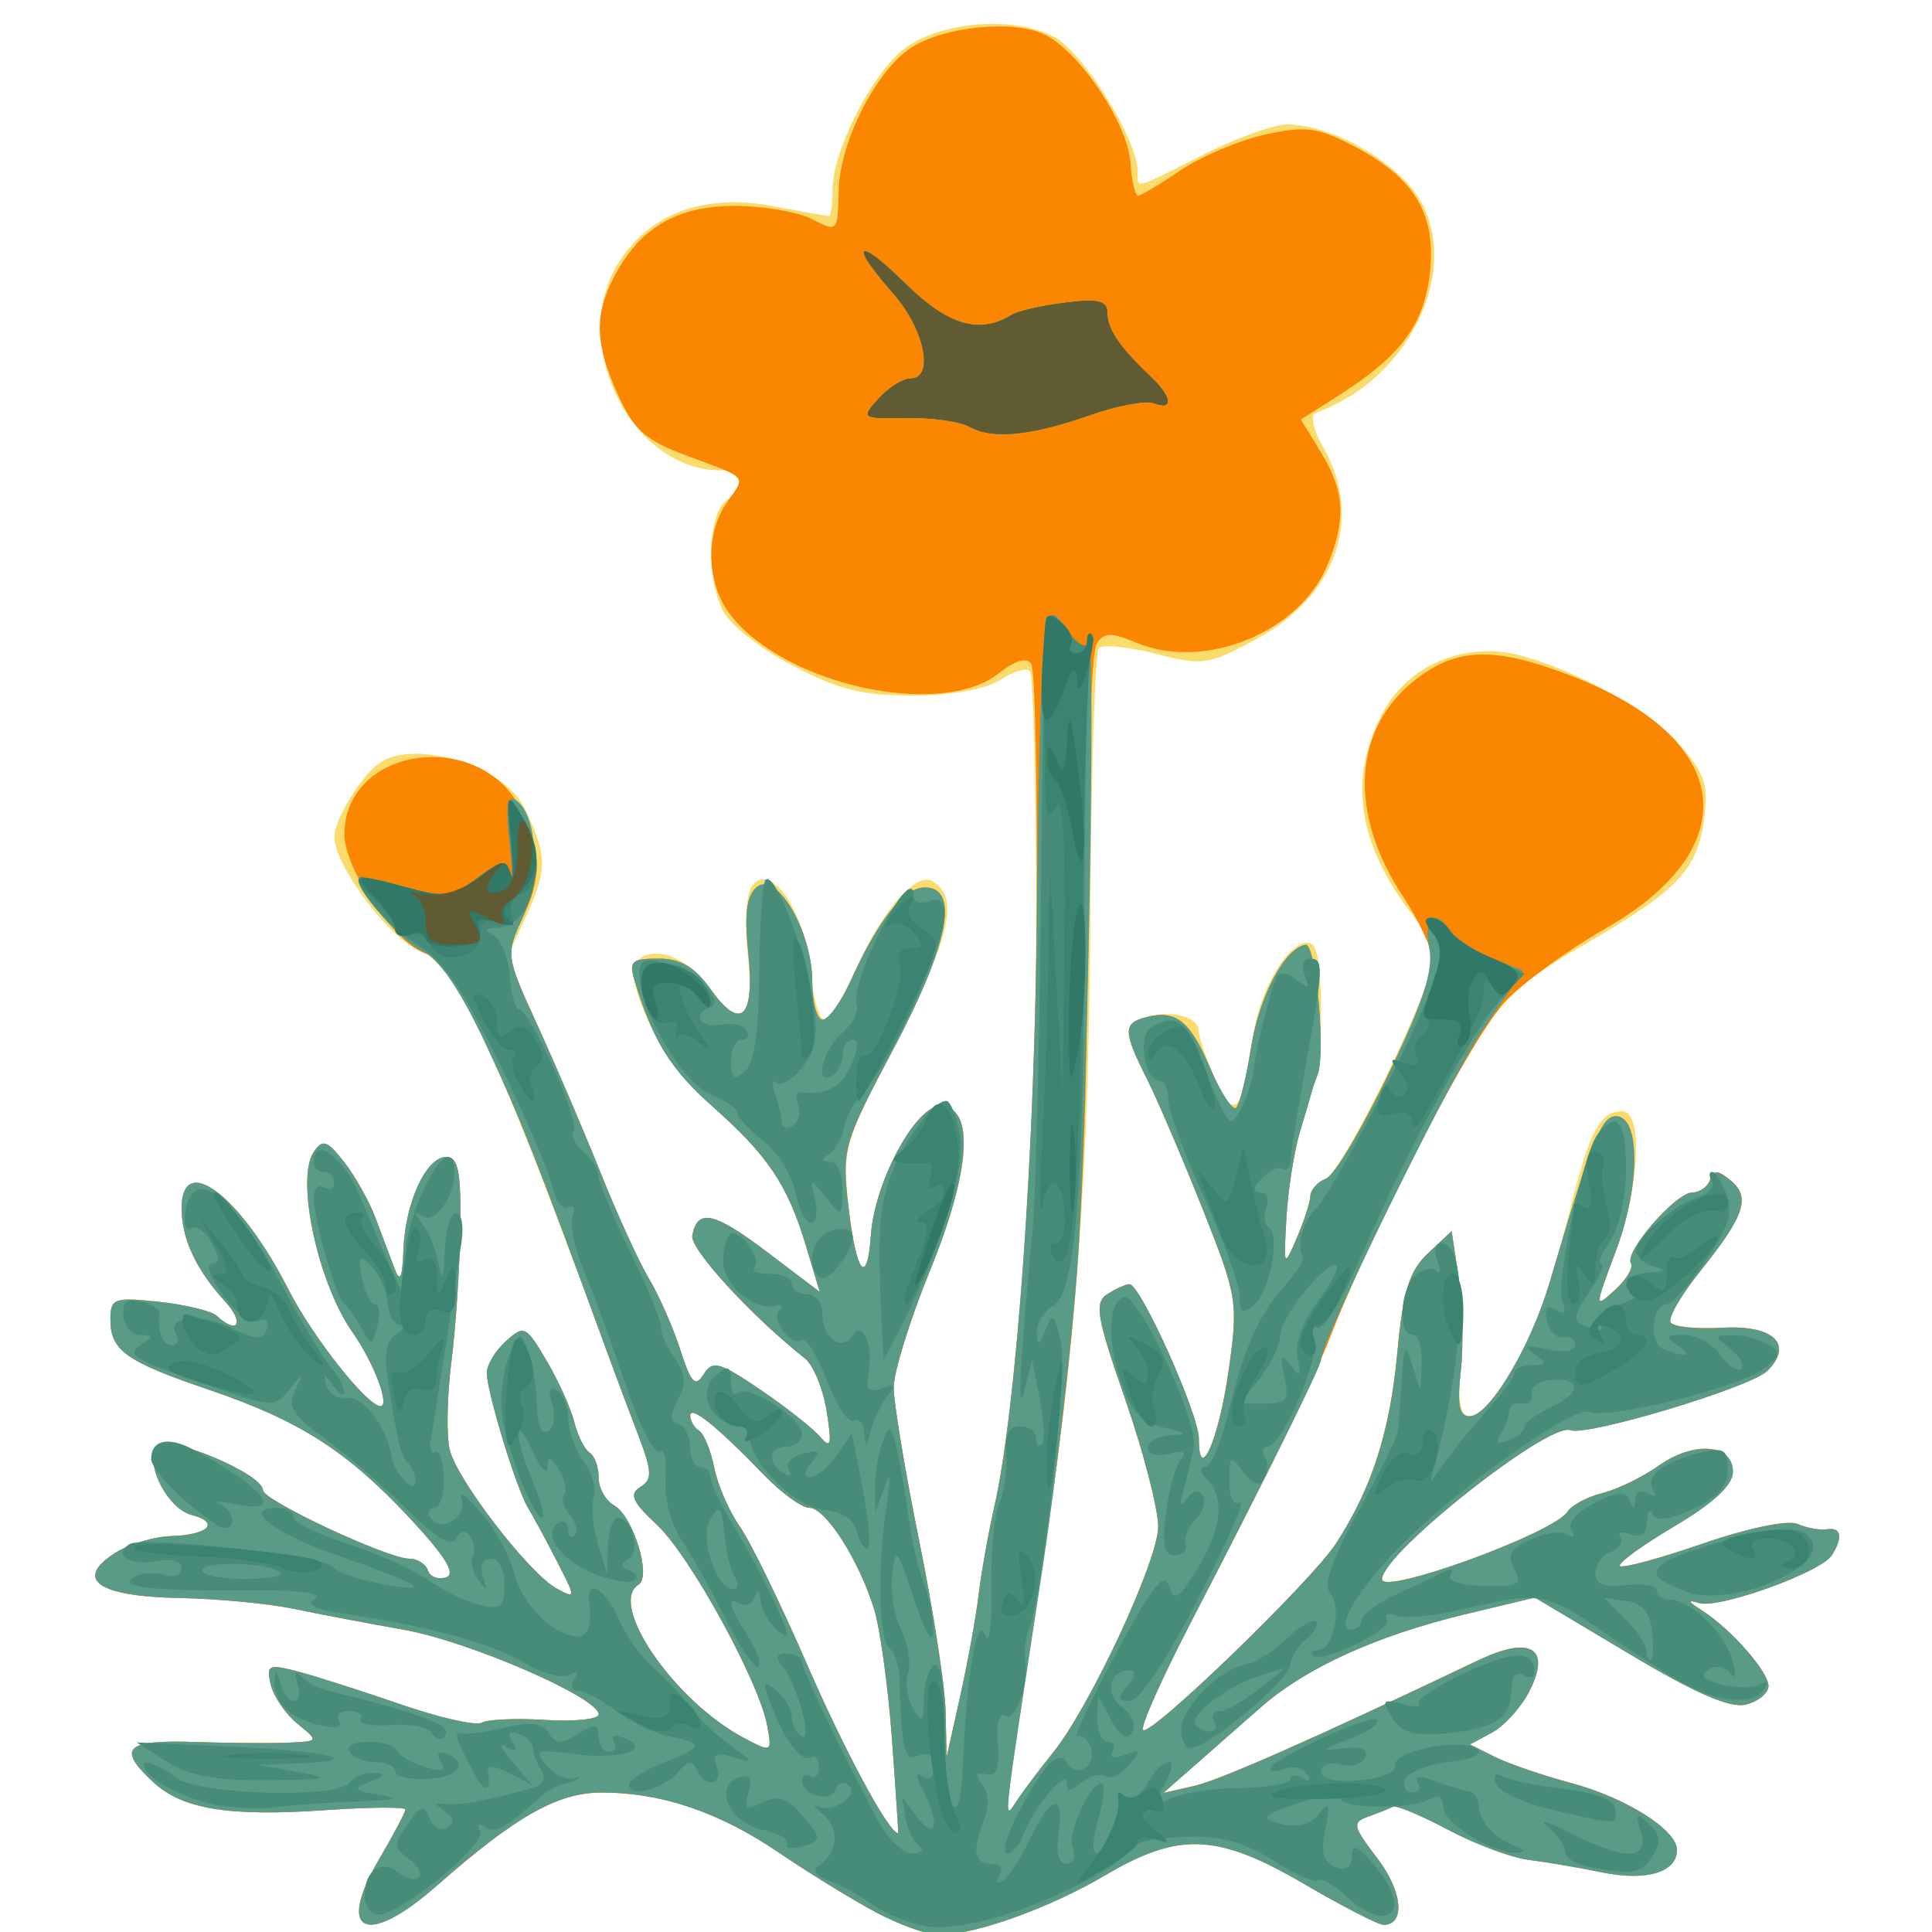 <?xml version="1.0" encoding="UTF-8" standalone="no"?>
<!-- Created with Inkscape (http://www.inkscape.org/) -->

<svg
   width="185"
   height="185"
   viewBox="0 0 48.948 48.948"
   version="1.1"
   id="svg1"
   xmlns="http://www.w3.org/2000/svg"
   xmlns:svg="http://www.w3.org/2000/svg">
  <defs
     id="defs1" />
  <g
     id="g11748"
     transform="matrix(0.974,0,0,0.974,-56.715,-148.933)"
     style="stroke-width:1.027">
    <path
       style="fill:#fbdb6c;stroke-width:1.027"
       d="m 81.002,202.645 c -0.613,-0.327 -1.739,-1.02 -2.503,-1.54 -1.561,-1.061 -3.06,-1.569 -4.625,-1.569 -1.139,0 -2.23,0.617 -4.277,2.418 -1.839,1.618 -2.641,1.252 -1.505,-0.687 0.375,-0.64 0.682,-1.221 0.682,-1.29 0,-0.07 -0.938,-0.062 -2.084,0.017 -2.52,0.173 -3.72,-0.024 -4.484,-0.736 -0.942,-0.878 -0.714,-1.097 1.078,-1.038 0.91,0.03 2.011,0.038 2.447,0.018 0.793,-0.036 0.793,-0.037 0.234,-0.493 -0.308,-0.251 -0.62,-0.709 -0.694,-1.017 -0.122,-0.51 -0.06,-0.541 0.692,-0.345 0.454,0.118 1.659,0.503 2.678,0.855 1.019,0.352 1.971,0.568 2.117,0.481 0.146,-0.087 0.89,-0.119 1.654,-0.072 0.764,0.048 1.389,-0.018 1.389,-0.146 0,-0.434 -3.377,-1.9 -5.066,-2.199 -0.925,-0.164 -2.217,-0.41 -2.872,-0.546 -0.655,-0.137 -1.992,-0.263 -2.972,-0.281 -2.097,-0.039 -2.736,-0.473 -1.696,-1.155 0.362,-0.237 1.029,-0.442 1.482,-0.455 0.967,-0.028 1.289,-0.352 0.543,-0.547 -0.658,-0.172 -1.266,-1.414 -0.881,-1.798 0.296,-0.296 2.73,0.73 2.73,1.15 0,0.265 3.243,1.783 3.809,1.783 0.209,0 0.426,0.137 0.482,0.304 0.056,0.167 0.269,0.248 0.474,0.18 0.261,-0.087 -0.022,-0.547 -0.939,-1.531 -1.635,-1.753 -2.872,-2.545 -5.225,-3.345 -2.167,-0.737 -2.569,-1.023 -2.569,-1.826 0,-0.554 0.09,-0.587 1.257,-0.465 0.691,0.073 1.37,0.237 1.508,0.364 0.545,0.503 0.734,0.197 0.225,-0.363 -0.762,-0.836 -1.138,-1.639 -1.138,-2.43 0,-1.503 1.54,-0.331 2.785,2.12 0.62,1.219 2.044,3.022 2.389,3.022 0.253,0 -0.179,-1.139 -0.729,-1.919 -0.901,-1.279 -1.484,-3.997 -1.007,-4.695 0.23,-0.337 0.348,-0.298 0.789,0.265 0.285,0.364 0.652,1.019 0.817,1.455 0.164,0.437 0.386,1.026 0.493,1.311 0.145,0.386 0.204,0.264 0.232,-0.477 0.046,-1.235 0.592,-2.421 1.114,-2.421 0.313,0 0.388,0.377 0.365,1.852 -0.016,1.019 -0.12,2.586 -0.233,3.482 -0.113,0.897 -0.13,1.927 -0.039,2.29 0.199,0.794 2.079,3.228 2.786,3.606 0.496,0.266 0.496,0.253 -0.002,-0.717 -0.279,-0.543 -0.616,-1.166 -0.749,-1.384 -0.304,-0.499 -1.073,-3.017 -1.073,-3.514 0,-0.205 0.223,-0.574 0.496,-0.822 0.473,-0.428 0.522,-0.405 1.056,0.5 0.308,0.522 0.634,1.242 0.724,1.601 0.09,0.359 0.27,0.718 0.399,0.798 0.129,0.08 0.235,0.371 0.235,0.646 0,0.275 0.18,0.601 0.4,0.724 0.496,0.277 0.983,1.851 0.639,2.064 -0.809,0.5 0.928,3.028 2.739,3.986 0.723,0.383 0.733,0.378 0.609,-0.306 -0.208,-1.147 -2.01,-4.432 -2.872,-5.237 -0.643,-0.601 -0.73,-0.798 -0.432,-0.983 0.319,-0.197 0.31,-0.398 -0.06,-1.365 -0.238,-0.623 -0.586,-1.55 -0.772,-2.06 -2.909,-7.955 -3.934,-10.137 -4.963,-10.563 -0.77,-0.319 -2.165,-2.203 -2.165,-2.925 0,-0.442 0.705,-1.593 1.175,-1.92 0.919,-0.638 3.25,0.082 3.771,1.164 0.589,1.223 0.599,1.597 0.075,2.748 l -0.532,1.168 0.82,1.79 c 0.451,0.985 1.177,2.683 1.614,3.775 0.437,1.091 1.008,2.342 1.269,2.778 0.262,0.437 0.627,1.268 0.813,1.847 0.276,0.862 0.386,0.976 0.604,0.631 0.234,-0.372 0.412,-0.323 1.478,0.402 0.667,0.453 1.365,1.003 1.551,1.221 0.282,0.33 0.311,0.218 0.171,-0.661 -0.092,-0.582 -0.347,-1.201 -0.567,-1.375 -1.412,-1.121 -2.996,-2.851 -2.929,-3.198 0.138,-0.711 0.569,-0.614 1.963,0.442 l 1.354,1.026 -0.364,-1.21 c -0.475,-1.578 -0.979,-2.322 -2.5,-3.693 -1.334,-1.202 -2.389,-3.421 -1.8,-3.785 0.501,-0.31 1.279,0.046 1.849,0.847 0.762,1.07 1.131,0.705 0.94,-0.931 -0.087,-0.744 -0.045,-1.532 0.091,-1.75 0.453,-0.724 1.378,0.544 1.527,2.095 0.071,0.74 0.24,1.345 0.375,1.345 0.135,0 0.523,-0.625 0.861,-1.389 0.651,-1.467 1.535,-2.47 1.952,-2.213 0.697,0.431 0.485,1.388 -0.905,4.093 -1.395,2.713 -1.442,2.872 -1.279,4.338 0.196,1.774 0.484,2.153 0.582,0.767 0.097,-1.372 1.159,-3.348 1.8,-3.348 0.907,0 0.805,1.663 -0.265,4.286 -0.518,1.27 -0.942,2.635 -0.942,3.033 0,0.398 0.298,2.188 0.661,3.978 0.364,1.79 0.674,3.79 0.689,4.445 l 0.027,1.191 0.353,-1.587 c 0.194,-0.873 0.411,-2.064 0.481,-2.646 0.07,-0.582 0.252,-1.602 0.404,-2.267 0.604,-2.643 1.089,-9.532 1.089,-15.453 0,-3.375 -0.073,-6.21 -0.163,-6.299 -0.089,-0.089 -0.435,0.016 -0.768,0.234 -0.37,0.242 -1.247,0.4 -2.254,0.405 -1.319,0.006 -1.946,-0.147 -3.134,-0.768 -0.817,-0.426 -1.633,-1.061 -1.813,-1.411 -0.452,-0.879 -0.418,-2.486 0.062,-2.884 0.555,-0.461 0.494,-0.794 -0.145,-0.794 -2.316,0 -3.947,-3.297 -2.661,-5.378 0.804,-1.301 2.239,-1.834 4.025,-1.496 0.752,0.143 1.41,0.259 1.463,0.259 0.053,0 0.096,-0.32 0.096,-0.71 0,-0.921 0.886,-2.74 1.713,-3.517 0.855,-0.803 2.902,-1.026 4.036,-0.44 0.768,0.397 2.188,2.687 2.188,3.528 0,0.437 -0.13,0.471 1.691,-0.452 0.857,-0.435 1.843,-0.79 2.191,-0.79 0.932,0 2.236,0.619 3.063,1.454 1.699,1.715 0.419,5.059 -2.315,6.048 -0.153,0.056 -0.07,0.434 0.198,0.902 1.042,1.815 0.343,3.846 -1.709,4.963 -1.283,0.698 -1.416,0.719 -2.648,0.403 -0.713,-0.183 -1.379,-0.25 -1.48,-0.15 -0.101,0.101 -0.199,3.001 -0.219,6.445 -0.042,7.343 -0.349,11.515 -1.31,17.81 -1.022,6.695 -0.978,6.269 -0.58,5.681 0.186,-0.274 0.59,-0.81 0.899,-1.191 0.969,-1.196 2.746,-5.009 2.746,-5.891 0,-0.465 -0.387,-1.958 -0.86,-3.32 -0.743,-2.139 -0.806,-2.51 -0.463,-2.729 0.218,-0.14 0.478,-0.256 0.576,-0.258 0.285,-0.006 1.805,3.377 1.805,4.018 0,1.214 0.521,0.022 0.775,-1.774 0.252,-1.782 0.23,-1.919 -0.688,-4.228 -0.522,-1.312 -1.172,-2.828 -1.444,-3.368 -0.628,-1.246 -0.621,-1.437 0.06,-1.615 0.639,-0.167 1.297,0.028 1.297,0.385 0,0.135 0.186,0.687 0.413,1.228 0.491,1.169 0.748,0.883 1.008,-1.118 0.167,-1.287 1.054,-2.665 1.528,-2.372 0.359,0.222 0.281,3.813 -0.083,3.813 -0.17,0 -0.24,0.069 -0.156,0.152 0.084,0.084 0.038,0.53 -0.102,0.992 -0.14,0.462 -0.289,1.435 -0.331,2.163 -0.074,1.292 -0.068,1.304 0.267,0.529 0.189,-0.437 0.348,-0.93 0.355,-1.096 0.007,-0.166 0.187,-0.369 0.4,-0.451 0.443,-0.17 2.787,-4.964 2.787,-5.7 0,-0.267 -0.221,-0.77 -0.492,-1.117 -1.444,-1.853 -1.715,-3.529 -0.845,-5.234 0.556,-1.09 1.643,-1.709 2.936,-1.672 1.215,0.035 3.894,1.371 4.787,2.388 0.698,0.795 0.796,1.079 0.677,1.966 -0.179,1.338 -0.678,1.864 -3.094,3.261 -1.732,1.002 -2.124,1.376 -3.083,2.947 -0.945,1.548 -3.796,7.466 -3.796,7.88 0,0.166 -1.467,3.124 -3.404,6.862 -0.748,1.443 -1.298,2.684 -1.224,2.759 0.186,0.186 4.386,-3.875 5.02,-4.853 0.932,-1.439 1.401,-2.894 1.593,-4.948 0.152,-1.626 0.311,-2.14 0.802,-2.601 l 0.612,-0.575 0.185,1.234 c 0.102,0.679 0.126,1.763 0.053,2.408 -0.169,1.499 0.34,1.576 1.205,0.182 0.745,-1.202 1.048,-2.015 1.651,-4.432 0.498,-1.995 0.775,-2.514 1.345,-2.514 0.558,0 0.456,2.007 -0.187,3.699 l -0.551,1.45 0.545,-0.493 c 0.3,-0.271 0.488,-0.586 0.417,-0.7 -0.178,-0.288 1.168,-1.839 1.597,-1.839 0.193,0 0.401,-0.149 0.463,-0.331 0.088,-0.26 0.202,-0.256 0.535,0.019 0.527,0.435 0.364,0.92 -0.792,2.36 -0.496,0.618 -0.843,1.217 -0.772,1.333 0.071,0.115 0.678,0.177 1.349,0.138 1.33,-0.078 1.861,0.431 1.17,1.121 -0.429,0.429 -4.687,1.71 -5.124,1.543 -0.567,-0.217 -4.9,3.211 -4.9,3.877 0,0.428 4.471,-1.199 4.825,-1.756 0.107,-0.169 0.517,-0.388 0.91,-0.486 0.393,-0.099 1.05,-0.418 1.459,-0.709 0.916,-0.652 1.934,-0.57 1.934,0.155 0,0.348 -0.5,0.813 -1.53,1.424 -0.842,0.499 -1.476,0.962 -1.41,1.028 0.066,0.066 1.036,-0.195 2.154,-0.582 1.172,-0.405 2.218,-0.621 2.468,-0.511 0.239,0.105 0.583,0.167 0.765,0.138 0.37,-0.06 0.421,0.212 0.127,0.674 -0.284,0.447 -2.94,1.402 -3.457,1.244 -0.31,-0.095 -0.288,-0.038 0.074,0.191 0.753,0.478 1.734,1.592 1.734,1.97 0,0.18 -0.261,0.396 -0.58,0.479 -0.409,0.107 -1.303,-0.28 -3.038,-1.315 l -2.458,-1.467 -1.79,0.429 c -2.323,0.557 -4.171,1.397 -5.346,2.431 -0.518,0.456 -1.299,1.143 -1.736,1.526 l -0.794,0.697 0.794,-0.18 c 0.68,-0.154 3.176,-1.258 7.398,-3.271 1.367,-0.652 1.909,-0.318 1.324,0.815 -0.216,0.418 -0.651,0.897 -0.966,1.066 l -0.573,0.307 0.642,0.322 c 0.353,0.177 1.237,0.481 1.965,0.675 1.448,0.387 2.778,1.224 2.778,1.749 0,0.58 -0.797,0.819 -1.945,0.583 -0.604,-0.124 -1.464,-0.271 -1.912,-0.326 -0.448,-0.055 -1.39,-0.407 -2.094,-0.781 -0.703,-0.374 -1.349,-0.645 -1.434,-0.601 -0.085,0.044 -0.37,0.157 -0.634,0.251 -0.439,0.157 -0.421,0.246 0.228,1.096 0.654,0.857 0.732,1.725 0.156,1.725 -0.134,0 -1.059,-0.476 -2.055,-1.058 -2.266,-1.324 -3.255,-1.368 -5.181,-0.232 -1.447,0.853 -3.379,1.547 -4.321,1.552 -0.297,0.002 -1.04,-0.265 -1.653,-0.592 z m 0.429,-4.498 c -0.099,-1.346 -0.307,-2.864 -0.463,-3.373 -0.389,-1.274 -1.265,-2.646 -1.69,-2.646 -0.194,0 -0.726,-0.387 -1.183,-0.86 -1.219,-1.262 -1.912,-1.819 -1.912,-1.537 0,0.137 0.104,0.313 0.23,0.391 0.127,0.078 0.304,0.512 0.395,0.964 0.09,0.452 0.389,1.139 0.663,1.527 0.274,0.388 1.068,2.015 1.763,3.616 0.979,2.253 2.12,4.366 2.358,4.366 0.01,0 -0.062,-1.101 -0.162,-2.447 z"
       id="path11705" />
    <path
       style="fill:#fb8601;stroke-width:1.027"
       d="m 81.002,202.645 c -0.613,-0.327 -1.739,-1.02 -2.503,-1.54 -1.561,-1.061 -3.06,-1.569 -4.625,-1.569 -1.139,0 -2.23,0.617 -4.277,2.418 -1.839,1.618 -2.641,1.252 -1.505,-0.687 0.375,-0.64 0.682,-1.221 0.682,-1.29 0,-0.07 -0.938,-0.062 -2.084,0.017 -2.52,0.173 -3.72,-0.024 -4.484,-0.736 -0.942,-0.878 -0.714,-1.097 1.078,-1.038 0.91,0.03 2.011,0.038 2.447,0.018 0.793,-0.036 0.793,-0.037 0.234,-0.493 -0.308,-0.251 -0.62,-0.709 -0.694,-1.017 -0.122,-0.51 -0.06,-0.541 0.692,-0.345 0.454,0.118 1.659,0.503 2.678,0.855 1.019,0.352 1.971,0.568 2.117,0.481 0.146,-0.087 0.89,-0.119 1.654,-0.072 0.764,0.048 1.389,-0.018 1.389,-0.146 0,-0.434 -3.377,-1.9 -5.066,-2.199 -0.925,-0.164 -2.217,-0.41 -2.872,-0.546 -0.655,-0.137 -1.992,-0.263 -2.972,-0.281 -2.097,-0.039 -2.736,-0.473 -1.696,-1.155 0.362,-0.237 1.029,-0.442 1.482,-0.455 0.967,-0.028 1.289,-0.352 0.543,-0.547 -0.658,-0.172 -1.266,-1.414 -0.881,-1.798 0.296,-0.296 2.73,0.73 2.73,1.15 0,0.265 3.243,1.783 3.809,1.783 0.209,0 0.426,0.137 0.482,0.304 0.056,0.167 0.269,0.248 0.474,0.18 0.261,-0.087 -0.022,-0.547 -0.939,-1.531 -1.635,-1.753 -2.872,-2.545 -5.225,-3.345 -2.167,-0.737 -2.569,-1.023 -2.569,-1.826 0,-0.554 0.09,-0.587 1.257,-0.465 0.691,0.073 1.37,0.237 1.508,0.364 0.545,0.503 0.734,0.197 0.225,-0.363 -0.762,-0.836 -1.138,-1.639 -1.138,-2.43 0,-1.503 1.54,-0.331 2.785,2.12 0.62,1.219 2.044,3.022 2.389,3.022 0.253,0 -0.179,-1.139 -0.729,-1.919 -0.901,-1.279 -1.484,-3.997 -1.007,-4.695 0.23,-0.337 0.348,-0.298 0.789,0.265 0.285,0.364 0.652,1.019 0.817,1.455 0.164,0.437 0.386,1.026 0.493,1.311 0.145,0.386 0.204,0.264 0.232,-0.477 0.046,-1.235 0.592,-2.421 1.114,-2.421 0.313,0 0.388,0.378 0.367,1.852 -0.014,1.019 -0.119,2.586 -0.233,3.482 -0.114,0.897 -0.132,1.927 -0.041,2.29 0.199,0.794 2.079,3.228 2.786,3.606 0.496,0.266 0.496,0.253 -0.002,-0.717 -0.279,-0.543 -0.616,-1.166 -0.749,-1.384 -0.304,-0.499 -1.073,-3.017 -1.073,-3.514 0,-0.205 0.223,-0.574 0.496,-0.822 0.473,-0.428 0.522,-0.405 1.056,0.5 0.308,0.522 0.634,1.242 0.724,1.601 0.09,0.359 0.27,0.718 0.399,0.798 0.129,0.08 0.235,0.371 0.235,0.646 0,0.275 0.18,0.601 0.4,0.724 0.496,0.277 0.983,1.851 0.639,2.064 -0.809,0.5 0.928,3.028 2.739,3.986 0.723,0.383 0.733,0.378 0.609,-0.306 -0.208,-1.147 -2.01,-4.432 -2.872,-5.237 -0.643,-0.601 -0.73,-0.798 -0.432,-0.983 0.319,-0.197 0.31,-0.398 -0.06,-1.365 -0.238,-0.623 -0.586,-1.55 -0.772,-2.06 -1.824,-4.994 -2.314,-6.238 -3.198,-8.118 -0.659,-1.402 -1.21,-2.226 -1.563,-2.338 -0.784,-0.249 -2.103,-2.187 -2.103,-3.09 0,-2.313 3.577,-2.792 4.609,-0.617 0.528,1.112 0.527,1.746 -0.004,2.859 -0.409,0.858 -0.396,0.943 0.418,2.721 0.462,1.01 1.198,2.729 1.634,3.82 0.437,1.091 1.008,2.342 1.269,2.778 0.262,0.437 0.627,1.268 0.813,1.847 0.276,0.862 0.386,0.976 0.604,0.631 0.234,-0.372 0.412,-0.323 1.478,0.402 0.667,0.453 1.365,1.003 1.551,1.221 0.282,0.33 0.311,0.218 0.171,-0.661 -0.092,-0.582 -0.347,-1.201 -0.567,-1.375 -1.412,-1.121 -2.996,-2.851 -2.929,-3.198 0.138,-0.711 0.569,-0.614 1.963,0.442 l 1.354,1.026 -0.364,-1.21 c -0.474,-1.576 -0.985,-2.336 -2.425,-3.612 -1.091,-0.966 -1.547,-1.701 -2.022,-3.253 -0.16,-0.525 -0.089,-0.595 0.612,-0.595 0.58,0 0.946,0.214 1.361,0.797 0.787,1.106 1.153,0.75 0.978,-0.95 -0.105,-1.015 -0.044,-1.488 0.221,-1.707 0.516,-0.428 1.443,1.149 1.444,2.456 5.44e-4,0.546 0.122,0.992 0.27,0.992 0.148,0 0.471,-0.446 0.719,-0.992 0.729,-1.608 1.395,-2.447 1.941,-2.447 0.913,0 0.617,1.502 -0.834,4.233 -1.286,2.42 -1.329,2.57 -1.16,4.035 0.205,1.776 0.491,2.149 0.589,0.767 0.097,-1.372 1.159,-3.348 1.8,-3.348 0.907,0 0.805,1.663 -0.265,4.286 -0.518,1.27 -0.942,2.635 -0.942,3.033 0,0.398 0.298,2.188 0.661,3.978 0.364,1.79 0.674,3.79 0.689,4.445 l 0.027,1.191 0.353,-1.587 c 0.194,-0.873 0.411,-2.064 0.481,-2.646 0.07,-0.582 0.252,-1.602 0.404,-2.267 0.578,-2.529 1.067,-9.347 1.104,-15.376 0.021,-3.446 -0.041,-6.395 -0.139,-6.553 -0.118,-0.19 -0.407,-0.107 -0.856,0.246 -1.498,1.178 -5.531,0.303 -6.956,-1.509 -0.639,-0.812 -0.686,-2.115 -0.106,-2.942 0.496,-0.709 0.575,-0.616 -1.047,-1.218 -1.062,-0.394 -1.37,-0.665 -1.78,-1.568 -0.603,-1.327 -0.631,-2.071 -0.116,-3.066 0.667,-1.29 1.637,-1.863 3.15,-1.861 0.744,9e-4 1.651,0.157 2.015,0.347 0.653,0.341 0.662,0.332 0.686,-0.751 0.028,-1.253 0.968,-3.111 1.876,-3.706 0.869,-0.57 2.731,-0.746 3.513,-0.332 0.922,0.488 2.128,2.307 2.199,3.318 0.033,0.471 0.122,0.857 0.197,0.857 0.075,2.9e-4 0.571,-0.294 1.101,-0.655 0.53,-0.36 1.513,-0.778 2.184,-0.928 1.042,-0.234 1.369,-0.197 2.247,0.251 1.625,0.829 2.211,1.753 2.068,3.26 -0.133,1.395 -0.728,2.214 -2.375,3.265 l -0.988,0.63 0.524,0.859 c 0.619,1.015 0.659,1.749 0.159,2.945 -0.724,1.733 -3.189,2.734 -4.944,2.007 -0.689,-0.285 -0.861,-0.28 -1.057,0.032 -0.128,0.205 -0.232,3.23 -0.23,6.723 0.004,7.429 -0.269,11.341 -1.23,17.637 -1.021,6.691 -0.978,6.265 -0.579,5.677 0.186,-0.274 0.59,-0.81 0.899,-1.191 0.969,-1.196 2.746,-5.009 2.746,-5.891 0,-0.465 -0.387,-1.958 -0.86,-3.32 -0.743,-2.139 -0.806,-2.51 -0.463,-2.729 0.218,-0.14 0.478,-0.256 0.576,-0.258 0.285,-0.006 1.805,3.377 1.805,4.018 0,1.214 0.521,0.022 0.775,-1.774 0.252,-1.782 0.23,-1.919 -0.688,-4.228 -0.522,-1.312 -1.172,-2.828 -1.444,-3.368 -0.612,-1.215 -0.617,-1.439 -0.032,-1.59 0.792,-0.205 1.151,0.075 1.682,1.316 0.283,0.659 0.588,1.125 0.678,1.034 0.09,-0.09 0.263,-0.789 0.384,-1.553 0.213,-1.346 0.881,-2.606 1.423,-2.685 0.263,-0.038 0.528,2.811 0.313,3.372 -0.062,0.162 -0.128,0.354 -0.146,0.426 -0.018,0.073 -0.159,0.549 -0.312,1.058 -0.154,0.509 -0.314,1.521 -0.355,2.249 -0.074,1.292 -0.068,1.304 0.267,0.529 0.189,-0.437 0.348,-0.93 0.355,-1.096 0.007,-0.166 0.19,-0.371 0.407,-0.454 0.463,-0.178 2.78,-4.881 2.78,-5.643 0,-0.287 -0.347,-1.048 -0.772,-1.691 -1.449,-2.196 -1.311,-4.4 0.355,-5.671 1.065,-0.812 2.033,-0.832 3.999,-0.08 4.224,1.616 4.619,4.454 0.916,6.574 -0.946,0.541 -2.112,1.386 -2.592,1.877 -0.824,0.842 -3.377,5.718 -4.541,8.67 -0.558,1.415 -1.432,3.209 -3.679,7.546 -0.748,1.443 -1.298,2.684 -1.224,2.759 0.186,0.186 4.386,-3.875 5.02,-4.853 0.932,-1.439 1.401,-2.894 1.593,-4.948 0.152,-1.626 0.311,-2.14 0.802,-2.601 l 0.612,-0.575 0.185,1.234 c 0.102,0.679 0.126,1.763 0.053,2.408 -0.099,0.88 -0.042,1.174 0.229,1.174 0.508,0 1.584,-1.799 2.08,-3.477 1.09,-3.692 1.344,-4.328 1.727,-4.328 0.636,0 0.635,1.802 -0.001,3.503 -0.559,1.494 -0.559,1.502 -0.023,1.016 0.297,-0.269 0.483,-0.582 0.413,-0.696 -0.178,-0.288 1.168,-1.839 1.597,-1.839 0.193,0 0.401,-0.149 0.463,-0.331 0.088,-0.26 0.202,-0.256 0.535,0.019 0.527,0.435 0.364,0.92 -0.792,2.36 -0.496,0.618 -0.843,1.217 -0.772,1.333 0.071,0.115 0.678,0.177 1.349,0.138 1.33,-0.078 1.861,0.431 1.17,1.121 -0.429,0.429 -4.687,1.71 -5.124,1.543 -0.567,-0.217 -4.9,3.211 -4.9,3.877 0,0.428 4.471,-1.199 4.825,-1.756 0.107,-0.169 0.517,-0.388 0.91,-0.486 0.393,-0.099 1.05,-0.418 1.459,-0.709 0.916,-0.652 1.934,-0.57 1.934,0.155 0,0.348 -0.5,0.813 -1.53,1.424 -0.842,0.499 -1.476,0.962 -1.41,1.028 0.066,0.066 1.036,-0.195 2.154,-0.582 1.172,-0.405 2.218,-0.621 2.468,-0.511 0.239,0.105 0.583,0.167 0.765,0.138 0.37,-0.06 0.421,0.212 0.127,0.674 -0.284,0.447 -2.94,1.402 -3.457,1.244 -0.31,-0.095 -0.288,-0.038 0.074,0.191 0.753,0.478 1.734,1.592 1.734,1.97 0,0.18 -0.261,0.396 -0.58,0.479 -0.409,0.107 -1.303,-0.28 -3.038,-1.315 l -2.458,-1.467 -1.79,0.429 c -2.323,0.557 -4.171,1.397 -5.346,2.431 -0.518,0.456 -1.299,1.143 -1.736,1.526 l -0.794,0.697 0.794,-0.18 c 0.68,-0.154 3.176,-1.258 7.398,-3.271 1.367,-0.652 1.909,-0.318 1.324,0.815 -0.216,0.418 -0.651,0.897 -0.966,1.066 l -0.573,0.307 0.642,0.322 c 0.353,0.177 1.237,0.481 1.965,0.675 1.448,0.387 2.778,1.224 2.778,1.749 0,0.58 -0.797,0.819 -1.945,0.583 -0.604,-0.124 -1.464,-0.271 -1.912,-0.326 -0.448,-0.055 -1.39,-0.407 -2.094,-0.781 -0.703,-0.374 -1.349,-0.645 -1.434,-0.601 -0.085,0.044 -0.37,0.157 -0.634,0.251 -0.439,0.157 -0.421,0.246 0.228,1.096 0.654,0.857 0.732,1.725 0.156,1.725 -0.134,0 -1.059,-0.476 -2.055,-1.058 -2.266,-1.324 -3.255,-1.368 -5.181,-0.232 -1.447,0.853 -3.379,1.547 -4.321,1.552 -0.297,0.002 -1.04,-0.265 -1.653,-0.592 z m 0.429,-4.498 c -0.099,-1.346 -0.307,-2.864 -0.463,-3.373 -0.389,-1.274 -1.265,-2.646 -1.69,-2.646 -0.194,0 -0.726,-0.387 -1.183,-0.86 -1.219,-1.262 -1.912,-1.819 -1.912,-1.537 0,0.137 0.104,0.313 0.23,0.391 0.127,0.078 0.304,0.512 0.395,0.964 0.09,0.452 0.389,1.139 0.663,1.527 0.274,0.388 1.068,2.015 1.763,3.616 0.979,2.253 2.12,4.366 2.358,4.366 0.01,0 -0.062,-1.101 -0.162,-2.447 z"
       id="path11662" />
    <path
       style="fill:#5a9b88;stroke-width:1.027"
       d="m 83.445,164.005 c -0.249,-0.14 -0.988,-0.243 -1.642,-0.23 -1.165,0.023 -1.179,0.014 -0.718,-0.496 0.259,-0.286 0.631,-0.52 0.827,-0.52 0.634,0 0.38,-1.277 -0.438,-2.209 -1.181,-1.345 -0.96,-1.504 0.331,-0.238 1.093,1.072 1.91,1.305 2.751,0.785 0.155,-0.096 0.775,-0.236 1.378,-0.312 0.869,-0.109 1.096,-0.053 1.096,0.268 0,0.419 0.325,0.897 1.124,1.651 0.557,0.526 0.605,0.886 0.091,0.689 -0.205,-0.079 -0.949,0.059 -1.654,0.306 -1.558,0.546 -2.546,0.642 -3.148,0.305 z"
       id="path11623" />
    <path
       style="fill:#5a9b88;stroke-width:1.027"
       d="m 81.002,202.645 c -0.613,-0.327 -1.739,-1.02 -2.503,-1.54 -1.561,-1.061 -3.06,-1.569 -4.625,-1.569 -1.139,0 -2.23,0.617 -4.277,2.418 -1.839,1.618 -2.641,1.252 -1.505,-0.687 0.375,-0.64 0.682,-1.221 0.682,-1.29 0,-0.07 -0.938,-0.062 -2.084,0.017 -2.52,0.173 -3.72,-0.024 -4.484,-0.736 -0.942,-0.878 -0.714,-1.097 1.078,-1.038 0.91,0.03 2.011,0.038 2.447,0.018 0.793,-0.036 0.793,-0.037 0.234,-0.493 -0.308,-0.251 -0.62,-0.709 -0.694,-1.017 -0.122,-0.51 -0.06,-0.541 0.692,-0.345 0.454,0.118 1.659,0.503 2.678,0.855 1.019,0.352 1.971,0.568 2.117,0.481 0.146,-0.087 0.89,-0.119 1.654,-0.072 0.764,0.048 1.389,-0.018 1.389,-0.146 0,-0.434 -3.377,-1.9 -5.066,-2.199 -0.925,-0.164 -2.217,-0.41 -2.872,-0.546 -0.655,-0.137 -1.992,-0.263 -2.972,-0.281 -2.097,-0.039 -2.736,-0.473 -1.696,-1.155 0.362,-0.237 1.029,-0.442 1.482,-0.455 0.967,-0.028 1.289,-0.352 0.543,-0.547 -0.658,-0.172 -1.266,-1.414 -0.881,-1.798 0.296,-0.296 2.73,0.73 2.73,1.15 0,0.265 3.243,1.783 3.809,1.783 0.209,0 0.426,0.137 0.482,0.304 0.056,0.167 0.269,0.248 0.474,0.18 0.261,-0.087 -0.022,-0.547 -0.939,-1.531 -1.635,-1.753 -2.872,-2.545 -5.225,-3.345 -2.167,-0.737 -2.569,-1.023 -2.569,-1.826 0,-0.554 0.09,-0.587 1.257,-0.465 0.691,0.073 1.37,0.237 1.508,0.364 0.545,0.503 0.734,0.197 0.225,-0.363 -0.762,-0.836 -1.138,-1.639 -1.138,-2.43 0,-1.503 1.54,-0.331 2.785,2.12 0.62,1.219 2.044,3.022 2.389,3.022 0.253,0 -0.179,-1.139 -0.729,-1.919 -0.901,-1.279 -1.484,-3.997 -1.007,-4.695 0.23,-0.337 0.348,-0.298 0.789,0.265 0.285,0.364 0.652,1.019 0.817,1.455 0.164,0.437 0.386,1.026 0.493,1.311 0.145,0.386 0.204,0.264 0.232,-0.477 0.046,-1.235 0.592,-2.421 1.114,-2.421 0.313,0 0.388,0.378 0.367,1.852 -0.014,1.019 -0.119,2.586 -0.233,3.482 -0.114,0.897 -0.132,1.927 -0.041,2.29 0.199,0.794 2.079,3.228 2.786,3.606 0.496,0.266 0.496,0.253 -0.002,-0.717 -0.279,-0.543 -0.616,-1.166 -0.749,-1.384 -0.304,-0.499 -1.073,-3.017 -1.073,-3.514 0,-0.205 0.223,-0.574 0.496,-0.822 0.473,-0.428 0.522,-0.405 1.056,0.5 0.308,0.522 0.634,1.242 0.724,1.601 0.09,0.359 0.27,0.718 0.399,0.798 0.129,0.08 0.235,0.371 0.235,0.646 0,0.275 0.18,0.601 0.4,0.724 0.496,0.277 0.983,1.851 0.639,2.064 -0.809,0.5 0.928,3.028 2.739,3.986 0.723,0.383 0.733,0.378 0.609,-0.306 -0.208,-1.147 -2.01,-4.432 -2.872,-5.237 -0.643,-0.601 -0.73,-0.798 -0.432,-0.983 0.319,-0.197 0.31,-0.398 -0.06,-1.365 -0.238,-0.623 -0.586,-1.55 -0.772,-2.06 -1.823,-4.991 -2.312,-6.234 -3.183,-8.086 -0.671,-1.426 -1.217,-2.23 -1.648,-2.427 -0.647,-0.295 -1.994,-1.924 -1.588,-1.921 0.119,8.2e-4 0.679,0.13 1.245,0.287 0.896,0.249 1.125,0.215 1.768,-0.26 0.679,-0.502 0.748,-0.509 0.86,-0.089 0.067,0.252 0.056,-0.127 -0.023,-0.841 -0.103,-0.92 -0.059,-1.245 0.151,-1.115 0.566,0.35 0.672,1.994 0.195,3.05 -0.447,0.992 -0.444,1.015 0.386,2.827 0.46,1.005 1.194,2.72 1.631,3.812 0.437,1.091 1.008,2.342 1.269,2.778 0.262,0.437 0.627,1.268 0.813,1.847 0.276,0.862 0.386,0.976 0.604,0.631 0.234,-0.372 0.412,-0.323 1.478,0.402 0.667,0.453 1.365,1.003 1.551,1.221 0.282,0.33 0.311,0.218 0.171,-0.661 -0.092,-0.582 -0.347,-1.201 -0.567,-1.375 -1.412,-1.121 -2.996,-2.851 -2.929,-3.198 0.138,-0.711 0.569,-0.614 1.963,0.442 l 1.354,1.026 -0.364,-1.21 c -0.474,-1.576 -0.985,-2.336 -2.425,-3.612 -1.091,-0.966 -1.547,-1.701 -2.022,-3.253 -0.16,-0.525 -0.089,-0.595 0.612,-0.595 0.58,0 0.946,0.214 1.361,0.797 0.787,1.106 1.153,0.75 0.978,-0.95 -0.105,-1.015 -0.044,-1.488 0.221,-1.707 0.516,-0.428 1.443,1.149 1.444,2.456 5.44e-4,0.546 0.122,0.992 0.27,0.992 0.148,0 0.471,-0.446 0.719,-0.992 0.729,-1.608 1.395,-2.447 1.941,-2.447 0.913,0 0.617,1.502 -0.834,4.233 -1.286,2.42 -1.329,2.57 -1.16,4.035 0.205,1.776 0.491,2.149 0.589,0.767 0.097,-1.372 1.159,-3.348 1.8,-3.348 0.907,0 0.805,1.663 -0.265,4.286 -0.518,1.27 -0.942,2.635 -0.942,3.033 0,0.398 0.298,2.188 0.661,3.978 0.364,1.79 0.674,3.79 0.689,4.445 l 0.027,1.191 0.353,-1.587 c 0.194,-0.873 0.411,-2.064 0.481,-2.646 0.07,-0.582 0.252,-1.602 0.404,-2.267 0.584,-2.557 1.067,-9.381 1.112,-15.725 0.026,-3.638 0.13,-6.843 0.23,-7.123 0.174,-0.486 0.201,-0.483 0.598,0.085 0.228,0.326 0.458,0.465 0.51,0.309 0.209,-0.629 -0.031,12.8 -0.29,16.254 -0.153,2.037 -0.569,5.609 -0.925,7.938 -1.06,6.931 -1.006,6.418 -0.618,5.852 0.188,-0.274 0.593,-0.81 0.902,-1.191 0.969,-1.196 2.746,-5.009 2.746,-5.891 0,-0.465 -0.387,-1.958 -0.86,-3.32 -0.743,-2.139 -0.806,-2.51 -0.463,-2.729 0.218,-0.14 0.478,-0.256 0.576,-0.258 0.285,-0.006 1.805,3.377 1.805,4.018 0,1.214 0.521,0.022 0.775,-1.774 0.252,-1.782 0.23,-1.919 -0.688,-4.228 -0.522,-1.312 -1.172,-2.828 -1.444,-3.368 -0.612,-1.215 -0.617,-1.439 -0.032,-1.59 0.792,-0.205 1.151,0.075 1.682,1.316 0.283,0.659 0.588,1.125 0.678,1.034 0.09,-0.09 0.263,-0.789 0.384,-1.553 0.213,-1.346 0.881,-2.606 1.423,-2.685 0.263,-0.038 0.528,2.811 0.313,3.372 -0.062,0.162 -0.128,0.354 -0.146,0.426 -0.018,0.073 -0.159,0.549 -0.312,1.058 -0.154,0.509 -0.314,1.521 -0.355,2.249 -0.074,1.292 -0.068,1.304 0.267,0.529 0.189,-0.437 0.348,-0.93 0.355,-1.096 0.007,-0.166 0.19,-0.371 0.407,-0.454 0.217,-0.083 0.944,-1.297 1.616,-2.696 0.921,-1.919 1.184,-2.734 1.067,-3.316 -0.158,-0.791 0.168,-1.045 0.547,-0.425 0.116,0.19 0.592,0.5 1.056,0.687 l 0.844,0.341 -1.037,1.519 c -0.861,1.262 -4.224,8.113 -4.224,8.606 0,0.171 -1.444,3.085 -3.404,6.868 -0.748,1.443 -1.298,2.684 -1.224,2.759 0.186,0.186 4.386,-3.875 5.02,-4.853 0.932,-1.439 1.401,-2.894 1.593,-4.948 0.152,-1.626 0.311,-2.14 0.802,-2.601 l 0.612,-0.575 0.185,1.234 c 0.102,0.679 0.126,1.763 0.053,2.408 -0.099,0.88 -0.042,1.174 0.229,1.174 0.508,0 1.584,-1.799 2.08,-3.477 1.09,-3.692 1.344,-4.328 1.727,-4.328 0.636,0 0.635,1.802 -10e-4,3.503 -0.559,1.494 -0.559,1.502 -0.023,1.016 0.297,-0.269 0.483,-0.582 0.413,-0.696 -0.178,-0.288 1.168,-1.839 1.597,-1.839 0.193,0 0.401,-0.149 0.463,-0.331 0.088,-0.26 0.202,-0.256 0.535,0.019 0.527,0.435 0.364,0.92 -0.792,2.36 -0.496,0.618 -0.843,1.217 -0.772,1.333 0.071,0.115 0.678,0.177 1.349,0.138 1.33,-0.078 1.861,0.431 1.17,1.121 -0.429,0.429 -4.687,1.71 -5.124,1.543 -0.567,-0.217 -4.9,3.211 -4.9,3.877 0,0.428 4.471,-1.199 4.825,-1.756 0.107,-0.169 0.517,-0.388 0.91,-0.486 0.393,-0.099 1.05,-0.418 1.459,-0.709 0.916,-0.652 1.934,-0.57 1.934,0.155 0,0.348 -0.5,0.813 -1.53,1.424 -0.842,0.499 -1.476,0.962 -1.41,1.028 0.066,0.066 1.036,-0.195 2.154,-0.582 1.172,-0.405 2.218,-0.621 2.468,-0.511 0.239,0.105 0.583,0.167 0.765,0.138 0.37,-0.06 0.421,0.212 0.127,0.674 -0.284,0.447 -2.94,1.402 -3.457,1.244 -0.31,-0.095 -0.288,-0.038 0.074,0.191 0.753,0.478 1.734,1.592 1.734,1.97 0,0.18 -0.261,0.396 -0.58,0.479 -0.409,0.107 -1.303,-0.28 -3.038,-1.315 l -2.458,-1.467 -1.79,0.429 c -2.323,0.557 -4.171,1.397 -5.346,2.431 -0.518,0.456 -1.299,1.143 -1.736,1.526 l -0.794,0.697 0.794,-0.18 c 0.68,-0.154 3.176,-1.258 7.398,-3.271 1.367,-0.652 1.909,-0.318 1.324,0.815 -0.216,0.418 -0.651,0.897 -0.966,1.066 l -0.573,0.307 0.642,0.322 c 0.353,0.177 1.237,0.481 1.965,0.675 1.448,0.387 2.778,1.224 2.778,1.749 0,0.58 -0.797,0.819 -1.945,0.583 -0.604,-0.124 -1.464,-0.271 -1.912,-0.326 -0.448,-0.055 -1.39,-0.407 -2.094,-0.781 -0.703,-0.374 -1.349,-0.645 -1.434,-0.601 -0.085,0.044 -0.37,0.157 -0.634,0.251 -0.439,0.157 -0.421,0.246 0.228,1.096 0.654,0.857 0.732,1.725 0.156,1.725 -0.134,0 -1.059,-0.476 -2.055,-1.058 -2.266,-1.324 -3.255,-1.368 -5.181,-0.232 -1.447,0.853 -3.379,1.547 -4.321,1.552 -0.297,0.002 -1.04,-0.265 -1.653,-0.592 z m 0.429,-4.498 c -0.099,-1.346 -0.307,-2.864 -0.463,-3.373 -0.389,-1.274 -1.265,-2.646 -1.69,-2.646 -0.194,0 -0.726,-0.387 -1.183,-0.86 -1.219,-1.262 -1.912,-1.819 -1.912,-1.537 0,0.137 0.104,0.313 0.23,0.391 0.127,0.078 0.304,0.512 0.395,0.964 0.09,0.452 0.389,1.139 0.663,1.527 0.274,0.388 1.068,2.015 1.763,3.616 0.979,2.253 2.12,4.366 2.358,4.366 0.01,0 -0.062,-1.101 -0.162,-2.447 z"
       id="path11619" />
    <path
       style="fill:#478c79;stroke-width:1.027"
       d="m 83.445,164.005 c -0.249,-0.14 -0.988,-0.243 -1.642,-0.23 -1.165,0.023 -1.179,0.014 -0.718,-0.496 0.259,-0.286 0.631,-0.52 0.827,-0.52 0.634,0 0.38,-1.277 -0.438,-2.209 -1.181,-1.345 -0.96,-1.504 0.331,-0.238 1.093,1.072 1.91,1.305 2.751,0.785 0.155,-0.096 0.775,-0.236 1.378,-0.312 0.869,-0.109 1.096,-0.053 1.096,0.268 0,0.419 0.325,0.897 1.124,1.651 0.557,0.526 0.605,0.886 0.091,0.689 -0.205,-0.079 -0.949,0.059 -1.654,0.306 -1.558,0.546 -2.546,0.642 -3.148,0.305 z"
       id="path10636" />
    <path
       style="fill:#478c79;stroke-width:1.027"
       d="m 78.92,183.918 c -0.088,-0.441 -0.472,-1.047 -0.853,-1.347 -0.381,-0.3 -0.68,-0.624 -0.664,-0.72 0.016,-0.096 -0.295,-0.31 -0.69,-0.477 -0.73,-0.307 -1.852,-2.195 -1.852,-3.117 0,-0.383 0.137,-0.44 0.711,-0.296 0.749,0.188 1.543,1.007 1.122,1.158 -0.474,0.17 -0.241,0.542 0.278,0.442 0.288,-0.056 0.593,0.011 0.677,0.147 0.084,0.137 0.027,0.248 -0.127,0.248 -0.154,0 -0.28,0.253 -0.28,0.562 0,0.442 0.076,0.498 0.358,0.265 0.247,-0.205 0.363,-1.002 0.376,-2.569 0.01,-1.25 0.086,-2.34 0.168,-2.422 0.226,-0.226 1.01,1.76 1.225,3.106 0.15,0.936 0.092,1.315 -0.272,1.777 -0.254,0.323 -0.556,0.502 -0.672,0.398 -0.115,-0.104 -0.131,0.029 -0.035,0.295 0.096,0.267 0.174,0.601 0.174,0.743 0,0.142 0.127,0.18 0.283,0.084 0.155,-0.096 0.219,-0.34 0.142,-0.542 -0.077,-0.202 -0.056,-0.354 0.048,-0.339 0.657,0.098 1.068,-0.117 1.331,-0.696 0.183,-0.402 0.2,-0.661 0.042,-0.661 -0.142,0 -0.259,0.172 -0.259,0.381 0,0.21 -0.119,0.455 -0.265,0.545 -0.483,0.299 -0.273,-0.659 0.241,-1.1 0.278,-0.238 0.45,-0.58 0.381,-0.76 -0.069,-0.18 0.134,-0.878 0.451,-1.552 0.568,-1.208 1.044,-1.774 1.044,-1.243 0,0.15 0.179,0.203 0.397,0.12 0.272,-0.104 0.397,0.016 0.397,0.381 0,0.715 -1.425,3.857 -2.03,4.476 -0.266,0.272 -0.525,0.727 -0.576,1.012 -0.051,0.285 -0.23,0.605 -0.397,0.712 -0.222,0.141 -0.214,0.195 0.026,0.198 0.185,0.002 0.327,0.324 0.322,0.732 -0.008,0.711 -0.018,0.715 -0.43,0.198 -0.416,-0.522 -0.42,-0.521 -0.281,0.066 0.077,0.327 0.03,0.595 -0.106,0.595 -0.136,0 -0.319,-0.361 -0.407,-0.802 z"
       id="path10630" />
    <path
       style="fill:#478c79;stroke-width:1.027"
       d="m 79.53,186.127 c -0.362,-0.362 -0.15,-1.087 0.357,-1.219 0.306,-0.08 0.526,-0.009 0.521,0.168 -0.012,0.453 -0.678,1.251 -0.878,1.052 z"
       id="path10628" />
    <path
       style="fill:#478c79;stroke-width:1.027"
       d="m 90.47,186.619 c 0,-0.301 -0.417,-1.461 -0.926,-2.579 -0.509,-1.118 -0.926,-2.255 -0.926,-2.528 0,-0.273 -0.105,-0.496 -0.234,-0.496 -0.384,0 -0.568,-1.154 -0.219,-1.376 0.66,-0.419 0.973,-0.176 1.43,1.111 0.258,0.728 0.553,1.323 0.655,1.323 0.179,0 0.562,-0.915 0.609,-1.455 0.039,-0.45 0.46,-2.105 0.592,-2.328 0.069,-0.116 0.295,-0.07 0.504,0.104 0.308,0.256 0.348,0.233 0.213,-0.119 -0.093,-0.241 -0.037,-0.434 0.126,-0.434 0.372,0 0.364,0.208 -0.1,2.778 -0.21,1.164 -0.387,2.273 -0.392,2.463 -0.005,0.19 -0.099,0.292 -0.208,0.226 -0.109,-0.066 -0.352,0.046 -0.54,0.249 -0.236,0.255 -0.248,0.369 -0.038,0.369 0.167,0 0.236,0.175 0.154,0.388 -0.082,0.214 -0.055,0.447 0.06,0.518 0.315,0.195 0.027,1.68 -0.393,2.028 -0.294,0.244 -0.368,0.196 -0.368,-0.241 z"
       id="path10624" />
    <path
       style="fill:#478c79;stroke-width:1.027"
       d="m 81.179,187.63 c -0.127,-2.442 -0.098,-3.146 0.161,-3.969 0.292,-0.926 1.138,-2.116 1.504,-2.116 0.107,0 0.269,0.401 0.361,0.89 0.16,0.854 -0.538,3.07 -1.623,5.15 l -0.369,0.707 z"
       id="path10621" />
    <path
       style="fill:#478c79;stroke-width:1.027"
       d="m 80.711,190.194 c -0.017,-0.263 -0.14,-0.411 -0.273,-0.329 -0.133,0.082 -0.446,-0.385 -0.695,-1.037 -0.249,-0.653 -0.544,-1.131 -0.654,-1.063 -0.284,0.176 -0.826,-0.539 -0.589,-0.776 0.108,-0.108 0.077,-0.161 -0.068,-0.118 -0.591,0.175 -1.448,-0.583 -1.394,-1.232 0.03,-0.36 0.133,-0.654 0.229,-0.654 0.303,0 0.772,0.702 0.59,0.884 -0.096,0.096 0.084,0.174 0.399,0.174 0.315,0 0.573,0.119 0.573,0.265 0,0.146 0.179,0.265 0.397,0.265 0.218,0 0.397,0.231 0.397,0.514 0,0.63 0.516,0.995 0.787,0.556 0.263,-0.425 0.55,0.29 0.409,1.019 -0.077,0.401 0.004,0.486 0.344,0.359 0.358,-0.134 0.386,-0.092 0.143,0.214 -0.166,0.209 -0.361,0.618 -0.432,0.909 -0.112,0.454 -0.134,0.461 -0.161,0.051 z"
       id="path10616" />
    <path
       style="fill:#478c79;stroke-width:1.027"
       d="m 63.001,191.906 c -0.463,-0.413 -0.841,-0.882 -0.841,-1.043 0,-0.498 0.447,-0.599 1.097,-0.248 1.886,1.02 2.399,1.691 1.086,1.419 -0.4,-0.083 -0.579,-0.086 -0.397,-0.007 0.368,0.16 0.453,0.629 0.114,0.629 -0.119,0 -0.596,-0.338 -1.058,-0.751 z"
       id="path10604" />
    <path
       style="fill:#478c79;stroke-width:1.027"
       d="m 80.507,192.713 c -0.075,-0.285 -0.406,-0.495 -0.835,-0.529 -0.878,-0.069 -2.259,-1.611 -1.866,-2.085 0.188,-0.227 0.116,-0.275 -0.263,-0.176 -0.716,0.187 -1.255,-0.776 -0.694,-1.241 0.321,-0.266 0.391,-0.239 0.391,0.149 0,0.26 0.076,0.397 0.169,0.304 0.246,-0.246 1.683,0.663 1.683,1.064 0,0.187 -0.179,0.34 -0.397,0.34 -0.47,0 -0.525,0.418 -0.091,0.687 0.177,0.11 0.234,0.073 0.135,-0.087 -0.094,-0.151 0.073,-0.339 0.371,-0.417 0.444,-0.116 0.485,-0.074 0.229,0.235 -0.205,0.247 -0.216,0.376 -0.03,0.376 0.155,0 0.461,-0.255 0.679,-0.567 l 0.397,-0.567 0.129,0.633 c 0.312,1.524 0.405,2.353 0.265,2.353 -0.083,0 -0.206,-0.213 -0.274,-0.473 z"
       id="path10603" />
    <path
       style="fill:#478c79;stroke-width:1.027"
       d="m 88.553,192.282 c 0.075,-0.594 0.247,-1.22 0.381,-1.39 0.175,-0.222 0.09,-0.27 -0.3,-0.168 -0.309,0.081 -0.544,0.015 -0.544,-0.153 0,-0.162 0.268,-0.31 0.595,-0.327 0.479,-0.025 0.445,-0.064 -0.172,-0.198 -0.591,-0.129 -0.848,-0.401 -1.119,-1.184 -0.374,-1.08 -0.344,-2.076 0.067,-2.213 0.374,-0.124 1.945,3.24 1.819,3.894 -0.06,0.313 -0.182,0.827 -0.27,1.143 -0.113,0.405 -0.087,0.468 0.088,0.215 0.159,-0.229 0.31,-0.261 0.417,-0.087 0.092,0.149 0.008,0.431 -0.187,0.626 -0.195,0.195 -0.312,0.482 -0.26,0.639 0.052,0.156 -0.073,0.284 -0.278,0.284 -0.283,0 -0.34,-0.262 -0.236,-1.08 z"
       id="path10602" />
    <path
       style="fill:#478c79;stroke-width:1.027"
       d="m 73.636,193.823 c -0.862,-0.362 -1.317,-1.037 -0.882,-1.306 0.139,-0.086 0.253,-0.01 0.253,0.168 0,0.178 0.076,0.248 0.17,0.154 0.093,-0.093 0.035,-0.333 -0.13,-0.531 -0.165,-0.199 -0.231,-0.431 -0.146,-0.516 0.085,-0.085 0.028,-0.372 -0.127,-0.637 -0.216,-0.372 -0.285,-0.392 -0.301,-0.086 -0.011,0.218 -0.184,0.04 -0.383,-0.397 -0.498,-1.087 -0.503,-0.428 -0.006,0.761 0.22,0.527 0.333,0.958 0.251,0.958 -0.231,0 -0.937,-1.821 -1.049,-2.702 -0.055,-0.433 0.025,-1.104 0.178,-1.49 0.261,-0.66 0.291,-0.671 0.494,-0.173 0.119,0.291 0.225,0.923 0.235,1.405 0.011,0.535 0.126,0.809 0.294,0.705 0.151,-0.094 0.198,-0.413 0.104,-0.71 -0.114,-0.36 -0.074,-0.48 0.122,-0.359 0.161,0.1 0.297,0.442 0.301,0.761 0.005,0.319 0.184,0.812 0.398,1.095 0.214,0.283 0.331,0.7 0.26,0.926 -0.071,0.226 -0.022,0.768 0.108,1.205 l 0.238,0.794 0.023,-0.728 c 0.013,-0.4 0.129,-0.728 0.259,-0.728 0.383,0 0.603,0.867 0.272,1.071 -0.219,0.136 -0.207,0.22 0.044,0.303 0.191,0.064 0.234,0.181 0.096,0.26 -0.138,0.079 -0.624,-0.012 -1.078,-0.203 z"
       id="path10600" />
    <path
       style="fill:#478c79;stroke-width:1.027"
       d="m 102.112,194.32 c -1.175,-0.433 -1.074,-0.7 0.447,-1.175 1.86,-0.581 2.624,-0.611 2.816,-0.111 0.273,0.712 -2.189,1.682 -3.263,1.286 z"
       id="path10598" />
    <path
       style="fill:#478c79;stroke-width:1.027"
       d="m 77.093,194.999 c -0.392,-0.778 -0.915,-1.713 -1.162,-2.077 -0.247,-0.364 -0.424,-1.047 -0.394,-1.518 0.03,-0.471 -0.025,-0.807 -0.123,-0.747 -0.194,0.12 -0.563,-0.664 -1.175,-2.498 -0.219,-0.655 -0.592,-1.651 -0.831,-2.214 -0.238,-0.563 -0.368,-1.194 -0.288,-1.403 0.08,-0.209 0.032,-0.309 -0.108,-0.223 -0.14,0.086 -0.331,-0.175 -0.426,-0.582 -0.095,-0.406 -0.723,-1.86 -1.397,-3.231 -0.895,-1.822 -1.45,-2.626 -2.063,-2.99 -0.811,-0.482 -1.898,-1.796 -1.483,-1.793 0.112,8.2e-4 0.668,0.13 1.233,0.287 0.896,0.249 1.125,0.215 1.768,-0.26 0.679,-0.502 0.748,-0.509 0.86,-0.089 0.067,0.252 0.068,-0.138 0.003,-0.866 -0.115,-1.279 -0.105,-1.301 0.284,-0.661 0.714,1.171 0.318,2.904 -0.666,2.914 -0.289,0.003 -0.296,0.05 -0.03,0.218 0.186,0.118 0.364,0.592 0.397,1.054 0.033,0.462 0.14,0.84 0.238,0.84 0.276,8.1e-4 1.582,2.895 1.422,3.153 -0.077,0.125 0.037,0.375 0.253,0.554 0.217,0.18 0.394,0.461 0.394,0.625 1.15e-4,0.164 0.377,1.072 0.838,2.018 0.461,0.946 0.816,1.816 0.789,1.933 -0.027,0.117 0.126,0.463 0.34,0.769 0.298,0.425 0.321,0.682 0.099,1.097 -0.213,0.398 -0.21,0.568 0.013,0.643 0.166,0.056 0.303,0.329 0.303,0.608 0,0.279 0.119,0.507 0.265,0.507 0.146,0 0.265,0.121 0.265,0.27 0,0.148 0.27,0.714 0.601,1.257 0.33,0.543 0.815,1.455 1.077,2.027 0.398,0.869 0.408,0.983 0.061,0.695 -0.228,-0.19 -0.425,-0.538 -0.436,-0.775 -0.013,-0.277 -0.069,-0.312 -0.155,-0.098 -0.074,0.183 -0.243,0.265 -0.376,0.183 -0.365,-0.225 -0.292,0.088 0.191,0.825 0.238,0.363 0.365,0.728 0.282,0.811 -0.083,0.083 -0.471,-0.487 -0.864,-1.265 z m 0.258,-1.054 c -0.102,-0.165 -0.213,-0.552 -0.246,-0.86 -0.113,-1.04 -0.144,-1.089 -0.404,-0.644 -0.279,0.478 0.161,1.804 0.598,1.804 0.131,0 0.154,-0.135 0.052,-0.301 z"
       id="path10593" />
    <path
       style="fill:#478c79;stroke-width:1.027"
       d="m 101.98,196.674 c -0.437,-0.248 -1.362,-0.844 -2.057,-1.325 -1.461,-1.012 -1.697,-1.051 -3.569,-0.596 -0.766,0.186 -1.576,0.268 -1.8,0.182 -0.226,-0.087 -0.338,-0.043 -0.251,0.097 0.165,0.267 -1.7,1.168 -1.934,0.934 -0.075,-0.075 -0.011,-0.136 0.142,-0.136 0.396,0 0.633,-1.102 0.319,-1.48 -0.184,-0.221 0.039,-0.867 0.733,-2.13 0.548,-0.997 1.011,-1.932 1.028,-2.078 0.017,-0.146 0.061,-0.741 0.098,-1.323 0.059,-0.941 0.09,-0.985 0.279,-0.397 l 0.212,0.661 0.026,-0.728 c 0.015,-0.4 -0.093,-0.728 -0.238,-0.728 -0.392,0 -0.321,-1.211 0.09,-1.553 0.195,-0.162 0.44,-0.21 0.543,-0.107 0.103,0.103 0.11,-0.017 0.013,-0.267 -0.098,-0.254 -0.051,-0.455 0.106,-0.455 0.687,0 0.633,2.679 -0.113,5.556 l -0.171,0.661 0.484,-0.661 c 0.266,-0.364 0.756,-0.958 1.089,-1.32 0.333,-0.362 0.605,-0.749 0.605,-0.86 0,-0.111 0.208,-0.203 0.463,-0.205 0.4,-0.004 0.409,-0.043 0.066,-0.286 -0.306,-0.217 -0.23,-0.245 0.331,-0.123 0.422,0.092 0.728,0.045 0.728,-0.111 0,-0.148 -0.142,-0.24 -0.315,-0.203 -0.173,0.036 -0.363,-0.156 -0.422,-0.428 -0.075,-0.346 -0.007,-0.432 0.228,-0.287 0.232,0.143 0.287,0.081 0.177,-0.204 -0.185,-0.481 0.537,-3.888 0.925,-4.372 0.501,-0.623 0.73,-0.33 0.73,0.933 0,0.716 -0.179,1.519 -0.412,1.852 -0.227,0.323 -0.332,0.588 -0.234,0.588 0.098,0 -0.015,0.293 -0.25,0.652 -0.526,0.802 -0.526,0.841 -0.017,1.036 0.236,0.09 0.342,0.046 0.249,-0.104 -0.089,-0.144 0.143,-0.378 0.515,-0.52 0.373,-0.142 0.677,-0.327 0.677,-0.412 0,-0.085 -0.119,-0.081 -0.265,0.009 -0.146,0.09 -0.265,0.037 -0.265,-0.117 0,-0.154 0.268,-0.294 0.595,-0.311 0.448,-0.023 0.481,-0.061 0.132,-0.152 -0.255,-0.067 -0.463,-0.247 -0.463,-0.401 0,-0.359 0.972,-1.205 1.623,-1.412 0.276,-0.088 0.433,-0.27 0.35,-0.405 -0.084,-0.135 -0.081,-0.246 0.005,-0.246 0.086,0 0.256,0.268 0.378,0.595 0.17,0.457 0.043,0.856 -0.55,1.72 -0.425,0.618 -0.871,1.124 -0.993,1.124 -0.414,0 -0.5,1.02 -0.1,1.174 0.602,0.231 0.786,0.169 0.346,-0.115 -0.323,-0.208 -0.288,-0.257 0.183,-0.261 0.319,-0.002 0.747,0.233 0.95,0.523 0.203,0.29 0.446,0.451 0.54,0.357 0.094,-0.094 -0.036,-0.327 -0.288,-0.519 -0.428,-0.325 -0.423,-0.349 0.07,-0.353 0.291,-0.002 0.707,0.108 0.925,0.246 0.339,0.214 0.32,0.305 -0.132,0.637 -0.669,0.49 -4.007,1.314 -4.523,1.116 -0.455,-0.174 -3.756,2.218 -5.149,3.732 -1.005,1.091 -1.454,1.93 -1.034,1.93 0.141,0 0.256,-0.113 0.256,-0.252 0,-0.139 0.446,-0.456 0.992,-0.706 0.546,-0.25 1.1,-0.512 1.232,-0.582 0.132,-0.071 0.169,-0.014 0.082,0.125 -0.089,0.144 0.29,0.264 0.879,0.277 0.908,0.02 1.005,-0.035 0.788,-0.44 -0.195,-0.365 -0.106,-0.527 0.423,-0.768 0.369,-0.168 0.799,-0.226 0.956,-0.129 0.166,0.103 0.209,0.053 0.104,-0.118 -0.105,-0.17 0.147,-0.464 0.6,-0.698 0.6,-0.31 0.812,-0.328 0.914,-0.077 0.1,0.247 0.137,0.242 0.153,-0.02 0.012,-0.192 0.157,-0.262 0.326,-0.158 0.177,0.11 0.234,0.073 0.135,-0.087 -0.216,-0.349 0.278,-0.742 1.213,-0.965 0.634,-0.151 0.728,-0.095 0.728,0.438 0,0.441 -0.255,0.727 -0.916,1.027 -0.636,0.288 -0.953,0.325 -1.037,0.121 -0.067,-0.162 -0.131,-0.073 -0.142,0.197 -0.014,0.332 -0.154,0.44 -0.432,0.334 -0.226,-0.087 -0.346,-0.052 -0.266,0.076 0.08,0.129 -0.033,0.302 -0.251,0.386 -0.217,0.083 -0.395,0.332 -0.395,0.552 0,0.289 0.221,0.374 0.794,0.308 0.437,-0.051 0.794,0.011 0.794,0.137 0,0.126 0.149,0.233 0.331,0.236 0.551,0.01 1.454,0.879 1.643,1.582 0.103,0.382 0.084,0.528 -0.045,0.345 -0.13,-0.185 -0.368,-0.227 -0.572,-0.101 -0.25,0.154 -0.151,0.265 0.35,0.391 0.384,0.097 0.831,0.094 0.992,-0.006 0.177,-0.11 0.219,-0.06 0.105,0.124 -0.266,0.431 -1.21,0.354 -2.142,-0.175 z m -0.774,-1.305 c -0.054,-0.52 -0.244,-0.753 -0.665,-0.815 l -0.588,-0.087 0.55,0.55 c 0.303,0.303 0.55,0.669 0.55,0.815 0,0.146 0.051,0.265 0.114,0.265 0.063,0 0.08,-0.327 0.038,-0.728 z m -3.327,-5.344 c 0,-0.107 0.298,-0.329 0.661,-0.495 0.823,-0.375 0.86,-0.783 0.066,-0.729 -0.327,0.022 -0.566,0.185 -0.529,0.361 0.036,0.176 -0.077,0.29 -0.253,0.254 -0.175,-0.036 -0.326,0.053 -0.335,0.198 -0.009,0.146 -0.11,0.412 -0.224,0.592 -0.143,0.225 -0.08,0.278 0.202,0.17 0.226,-0.087 0.411,-0.245 0.411,-0.351 z"
       id="path10590" />
    <path
       style="fill:#478c79;stroke-width:1.027"
       d="m 94.438,197.585 c -0.28,-0.449 -0.251,-0.488 0.266,-0.353 0.32,0.084 0.511,0.082 0.426,-0.003 -0.085,-0.085 0.441,-0.44 1.169,-0.788 1.266,-0.606 1.844,-0.621 1.844,-0.048 0,0.146 -0.119,0.191 -0.265,0.101 -0.146,-0.09 -0.279,-0.037 -0.298,0.117 -0.018,0.154 -0.048,0.393 -0.066,0.532 -0.065,0.492 -0.577,0.754 -1.662,0.851 -0.863,0.077 -1.167,-0.011 -1.415,-0.407 z"
       id="path10584" />
    <path
       style="fill:#478c79;stroke-width:1.027"
       d="m 69.454,197.978 c -0.092,-0.149 -0.573,-0.238 -1.07,-0.199 -0.497,0.039 -0.843,-0.026 -0.77,-0.144 0.073,-0.118 -0.06,-0.215 -0.295,-0.215 -0.235,0 -0.358,0.113 -0.273,0.251 0.207,0.335 -0.873,0.115 -1.341,-0.273 -0.203,-0.169 -0.356,-0.501 -0.339,-0.738 0.026,-0.363 0.05,-0.358 0.152,0.032 0.067,0.255 0.228,0.463 0.358,0.463 0.13,0 0.17,-0.208 0.088,-0.463 -0.087,-0.269 -0.055,-0.352 0.074,-0.198 0.123,0.146 0.402,0.309 0.62,0.363 2.708,0.669 3.408,0.948 3.113,1.242 -0.082,0.082 -0.225,0.028 -0.317,-0.12 z"
       id="path10583" />
    <path
       style="fill:#478c79;stroke-width:1.027"
       d="m 88.959,197.856 c 0.04,-0.586 1.055,-1.568 1.721,-1.666 0.207,-0.03 0.661,-0.322 1.008,-0.649 0.347,-0.326 0.695,-0.531 0.771,-0.454 0.077,0.077 -0.042,0.29 -0.264,0.474 -0.222,0.184 -0.403,0.479 -0.403,0.655 0,0.354 -2.047,2.087 -2.553,2.162 -0.176,0.026 -0.303,-0.209 -0.281,-0.522 z m 0.85,-0.172 c -0.09,-0.146 -0.026,-0.265 0.141,-0.265 0.168,0 0.621,-0.253 1.008,-0.562 l 0.703,-0.562 -0.661,0.202 c -0.838,0.255 -1.887,1.064 -1.667,1.284 0.27,0.27 0.655,0.192 0.476,-0.097 z"
       id="path10582" />
    <path
       style="fill:#478c79;stroke-width:1.027"
       d="m 68.51,198.984 c 0,-0.133 -0.231,-0.242 -0.514,-0.242 -0.282,0 -0.587,-0.119 -0.677,-0.265 -0.092,-0.149 0.122,-0.265 0.492,-0.265 0.36,0 0.695,0.103 0.743,0.23 0.049,0.126 0.371,0.318 0.717,0.425 0.466,0.145 0.576,0.111 0.426,-0.132 -0.121,-0.196 -0.081,-0.287 0.099,-0.227 0.651,0.217 0.388,0.632 -0.426,0.673 -0.473,0.024 -0.86,-0.066 -0.86,-0.198 z"
       id="path10580" />
    <path
       style="fill:#478c79;stroke-width:1.027"
       d="m 62.568,198.733 -0.782,-0.5 2.466,0.108 c 2.536,0.111 3.562,0.372 1.723,0.439 l -1.036,0.037 1.058,0.189 c 0.906,0.162 0.792,0.192 -0.794,0.208 -1.386,0.014 -2.049,-0.107 -2.634,-0.481 z"
       id="path10579" />
    <path
       style="fill:#478c79;stroke-width:1.027"
       d="m 74.595,199.333 c 0,-0.125 0.415,-0.39 0.922,-0.589 1.019,-0.4 1.033,-0.49 0.109,-0.668 -0.346,-0.067 -0.952,-0.36 -1.348,-0.653 -0.396,-0.293 -0.851,-0.532 -1.011,-0.532 -0.16,0 -0.206,-0.137 -0.102,-0.305 0.119,-0.192 0.072,-0.234 -0.125,-0.111 -0.173,0.107 -0.705,-0.036 -1.182,-0.318 -0.862,-0.509 -2.422,-0.934 -4.64,-1.267 -0.796,-0.119 -1.045,-0.245 -0.794,-0.4 0.222,-0.138 -0.359,-0.22 -1.487,-0.21 -2.655,0.023 -3.659,-0.081 -3.252,-0.337 0.188,-0.118 0.549,-0.15 0.804,-0.07 0.261,0.081 0.463,0.008 0.463,-0.169 0,-0.192 -0.258,-0.264 -0.668,-0.186 -0.676,0.129 -1.133,-0.168 -0.684,-0.445 0.356,-0.22 5.115,0.313 5.298,0.594 0.085,0.131 0.631,0.325 1.213,0.432 1.457,0.267 1.127,0.043 -1.042,-0.708 -1.716,-0.594 -2.576,-1.262 -1.626,-1.262 0.23,0 0.419,0.11 0.419,0.243 0,0.134 0.625,0.443 1.389,0.686 0.764,0.244 1.705,0.665 2.09,0.936 0.386,0.271 0.996,0.567 1.356,0.657 0.57,0.143 0.655,0.076 0.655,-0.517 0,-0.394 -0.15,-0.682 -0.355,-0.682 -0.219,0 -0.298,0.178 -0.207,0.463 0.121,0.377 0.099,0.392 -0.123,0.079 -0.15,-0.211 -0.213,-0.479 -0.142,-0.595 0.072,-0.116 0.049,-0.343 -0.051,-0.504 -0.129,-0.209 -0.238,-0.2 -0.381,0.031 -0.14,0.227 -0.526,-0.002 -1.284,-0.759 -0.596,-0.596 -1.55,-1.421 -2.12,-1.834 -0.863,-0.625 -0.994,-0.836 -0.783,-1.263 0.244,-0.493 0.239,-0.494 -0.143,-0.022 -0.385,0.475 -0.446,0.473 -2.058,-0.085 -2.064,-0.714 -2.222,-0.812 -1.776,-1.095 0.29,-0.184 0.281,-0.228 -0.048,-0.232 -0.224,-0.002 -0.424,-0.229 -0.444,-0.504 -0.028,-0.367 0.095,-0.465 0.463,-0.368 0.276,0.072 0.491,0.208 0.479,0.301 -0.062,0.485 0.071,0.832 0.321,0.832 0.154,0 0.206,-0.12 0.116,-0.266 -0.291,-0.471 0.618,-0.588 1.429,-0.184 0.648,0.323 0.811,0.33 0.923,0.038 0.083,-0.217 -6.96e-4,-0.302 -0.217,-0.219 -0.197,0.075 -0.609,-0.224 -0.931,-0.675 -0.317,-0.446 -0.446,-0.811 -0.285,-0.811 0.211,0 0.213,-0.148 0.005,-0.537 -0.158,-0.295 -0.401,-0.466 -0.539,-0.381 -0.141,0.087 -0.207,-0.113 -0.149,-0.456 0.207,-1.229 1.267,-0.406 2.522,1.959 0.485,0.915 1.046,1.851 1.246,2.081 0.2,0.23 0.362,0.527 0.36,0.661 -0.002,0.134 -0.13,0.065 -0.285,-0.153 -0.249,-0.353 -0.268,-0.353 -0.167,0 0.063,0.218 0.304,0.363 0.535,0.322 0.405,-0.071 1.019,0.732 1.146,1.498 0.077,0.467 0.626,1.043 0.626,0.658 0,-0.15 -0.083,-0.356 -0.184,-0.457 -0.196,-0.196 -0.272,-0.501 -0.526,-2.114 -0.114,-0.724 -0.054,-1.087 0.209,-1.253 0.203,-0.129 0.246,-0.236 0.095,-0.238 -0.151,-0.002 -0.294,-0.262 -0.318,-0.577 -0.024,-0.315 -0.213,-0.743 -0.421,-0.951 -0.328,-0.328 -0.361,-0.287 -0.247,0.308 0.072,0.377 0.225,0.686 0.34,0.686 0.115,0 0.143,0.252 0.063,0.559 -0.139,0.532 -0.159,0.536 -0.416,0.066 -0.148,-0.271 -0.345,-0.553 -0.437,-0.625 -0.219,-0.172 -0.803,-2.18 -0.803,-2.758 0,-0.246 0.119,-0.374 0.265,-0.284 0.146,0.09 0.265,0.037 0.265,-0.117 0,-0.154 -0.119,-0.28 -0.265,-0.28 -0.146,0 -0.265,-0.119 -0.265,-0.265 0,-0.696 0.765,-0.141 1.185,0.86 0.26,0.618 0.632,1.482 0.828,1.918 l 0.356,0.794 0.007,-1.058 c 0.008,-1.169 1.087,-3.271 1.264,-2.461 0.14,0.642 -0.425,1.59 -0.809,1.36 -0.243,-0.146 -0.245,-0.101 -0.012,0.191 0.168,0.21 0.36,0.679 0.427,1.043 0.09,0.488 0.131,0.401 0.158,-0.331 0.02,-0.546 0.152,-0.992 0.294,-0.992 0.142,0 0.209,0.327 0.15,0.728 -0.284,1.91 -0.724,4.744 -0.801,5.16 -0.048,0.255 0.004,0.408 0.113,0.34 0.11,-0.068 0.21,0.23 0.222,0.661 0.012,0.432 -0.096,0.785 -0.24,0.785 -0.144,0 -0.192,0.114 -0.106,0.253 0.259,0.419 0.979,-0.014 0.807,-0.486 -0.086,-0.236 0.146,-0.072 0.516,0.365 0.37,0.437 0.745,1.115 0.833,1.508 0.173,0.769 0.945,1.605 1.567,1.696 0.373,0.055 0.492,-0.208 0.404,-0.889 -0.082,-0.628 0.446,-0.328 0.761,0.432 0.174,0.42 0.586,0.998 0.917,1.285 0.33,0.287 0.768,0.754 0.973,1.036 0.205,0.283 0.67,0.728 1.034,0.988 0.624,0.447 0.628,0.464 0.068,0.3 -0.468,-0.137 -0.56,-0.086 -0.435,0.24 0.187,0.488 -0.318,0.569 -0.52,0.083 -0.105,-0.251 -0.221,-0.235 -0.485,0.066 -0.391,0.447 -1.273,0.673 -1.273,0.326 z m -9.075,-5.52 c -0.259,-0.259 -2.038,-0.309 -2.038,-0.057 0,0.123 0.496,0.224 1.102,0.224 0.606,0 1.027,-0.075 0.935,-0.167 z"
       id="path10576" />
    <path
       style="fill:#478c79;stroke-width:1.027"
       d="m 63.483,199.769 c -0.509,-0.15 -1.1,-0.442 -1.313,-0.649 -0.507,-0.494 -0.025,-0.473 0.636,0.028 0.595,0.45 4.25,0.55 4.513,0.124 0.09,-0.146 0.365,-0.256 0.611,-0.246 0.362,0.015 0.346,0.06 -0.082,0.233 -0.467,0.189 -0.436,0.229 0.265,0.339 0.566,0.088 0.414,0.136 -0.529,0.167 -0.728,0.023 -1.74,0.095 -2.249,0.16 -0.509,0.065 -1.343,-0.005 -1.852,-0.155 z"
       id="path10568" />
    <path
       style="fill:#478c79;stroke-width:1.027"
       d="m 98.561,199.974 c -0.716,-0.168 -1.356,-0.471 -1.423,-0.673 -0.068,-0.205 -0.002,-0.293 0.15,-0.199 0.15,0.092 0.778,0.232 1.395,0.309 1.241,0.156 1.576,0.298 1.576,0.67 0,0.291 -0.003,0.291 -1.698,-0.107 z"
       id="path10566" />
    <path
       style="fill:#478c79;stroke-width:1.027"
       d="m 84.656,200.186 c 0.702,-1.376 1.097,-1.799 1.33,-1.422 0.263,0.426 0.793,0.056 0.609,-0.425 -0.082,-0.213 -0.242,-0.329 -0.356,-0.258 -0.114,0.071 0.339,-0.894 1.007,-2.144 0.931,-1.742 1.256,-2.158 1.388,-1.784 0.148,0.42 0.253,0.358 0.739,-0.437 0.635,-1.039 0.723,-1.856 0.251,-2.328 -0.181,-0.181 -0.202,-0.318 -0.05,-0.318 0.147,0 0.417,-0.625 0.601,-1.389 0.41,-1.709 0.773,-2.529 1.475,-3.329 0.298,-0.339 0.511,-0.667 0.475,-0.728 -0.177,-0.297 -0.028,-0.905 0.301,-1.234 0.484,-0.484 2.673,-4.679 3.072,-5.887 0.243,-0.736 0.241,-1.035 -0.008,-1.335 -0.209,-0.252 -0.222,-0.387 -0.037,-0.387 0.156,0 0.379,0.149 0.495,0.331 0.116,0.182 0.6,0.51 1.075,0.728 l 0.863,0.396 -0.612,0.661 c -0.757,0.819 -2.467,3.959 -3.632,6.67 -0.491,1.141 -0.994,1.967 -1.143,1.875 -0.16,-0.099 -0.198,0.013 -0.095,0.281 0.182,0.474 -0.823,2.816 -1.208,2.816 -0.125,0 -0.154,0.119 -0.064,0.265 0.09,0.146 0.079,0.402 -0.025,0.569 -0.13,0.211 -0.298,0.155 -0.545,-0.183 -0.331,-0.452 -0.356,-0.435 -0.356,0.24 0,0.453 0.108,0.661 0.285,0.551 0.157,-0.097 -0.334,1.027 -1.09,2.498 -0.818,1.591 -1.537,2.674 -1.773,2.674 -0.323,0 -0.336,-0.074 -0.068,-0.397 0.208,-0.25 0.225,-0.397 0.048,-0.397 -0.532,0 -0.657,0.61 -0.194,0.949 0.265,0.194 0.38,0.475 0.267,0.657 -0.135,0.219 -0.305,0.122 -0.546,-0.313 l -0.35,-0.631 -0.009,0.595 c -0.005,0.327 0.117,0.595 0.271,0.595 0.154,0 0.207,0.118 0.119,0.262 -0.097,0.157 0.029,0.19 0.315,0.083 0.418,-0.157 0.432,-0.124 0.116,0.265 -0.198,0.244 -0.471,0.375 -0.607,0.291 -0.135,-0.084 -0.42,-0.008 -0.631,0.168 -0.303,0.251 -0.385,0.248 -0.385,-0.013 0,-0.383 -0.885,0.7 -1.137,1.392 -0.093,0.255 -0.279,0.463 -0.413,0.463 -0.134,0 -0.029,-0.422 0.234,-0.938 z m 6.981,-11.464 c -0.122,-0.565 -0.093,-0.621 0.159,-0.298 0.257,0.331 0.288,0.3 0.182,-0.185 -0.078,-0.357 0.116,-0.912 0.503,-1.436 0.347,-0.47 0.579,-0.906 0.516,-0.969 -0.208,-0.208 -1.467,1.336 -1.467,1.799 0,0.25 -0.235,0.754 -0.522,1.119 l -0.522,0.664 h 0.651 c 0.565,0 0.631,-0.092 0.501,-0.695 z"
       id="path10563" />
    <path
       style="fill:#478c79;stroke-width:1.027"
       d="m 78.692,200.867 c 0.071,-0.114 -0.211,-0.276 -0.627,-0.359 -0.85,-0.17 -1.285,-1.104 -0.63,-1.355 0.297,-0.114 0.364,-0.017 0.261,0.375 -0.113,0.432 -0.056,0.484 0.313,0.287 0.48,-0.257 0.748,-0.143 1.288,0.549 0.284,0.364 0.253,0.452 -0.199,0.571 -0.294,0.077 -0.477,0.046 -0.407,-0.068 z"
       id="path10562" />
    <path
       style="fill:#478c79;stroke-width:1.027"
       d="m 99.532,201.466 c -0.327,-0.063 -0.595,-0.242 -0.595,-0.398 0,-0.156 -0.208,-0.45 -0.463,-0.653 -0.255,-0.203 0.011,-0.127 0.591,0.169 1.425,0.728 2.081,0.718 1.844,-0.029 -0.156,-0.492 -0.128,-0.519 0.21,-0.203 0.299,0.279 0.322,0.475 0.099,0.832 -0.289,0.463 -0.531,0.503 -1.686,0.281 z"
       id="path10561" />
    <path
       style="fill:#478c79;stroke-width:1.027"
       d="m 67.716,202.198 c 0,-0.653 0.451,-0.939 0.896,-0.57 0.189,0.157 0.42,0.209 0.513,0.115 0.093,-0.093 -0.026,-0.313 -0.265,-0.488 -0.394,-0.288 -0.396,-0.373 -0.029,-0.898 0.348,-0.496 0.43,-0.519 0.57,-0.154 0.09,0.234 0.296,0.344 0.458,0.243 0.207,-0.128 0.188,-0.254 -0.064,-0.425 -0.292,-0.197 -0.285,-0.232 0.038,-0.188 0.354,0.048 1.354,-0.144 2.332,-0.449 0.208,-0.065 0.263,-0.242 0.136,-0.441 -0.116,-0.183 -0.213,-0.442 -0.215,-0.575 -0.002,-0.133 -0.169,-0.298 -0.372,-0.365 -0.245,-0.082 -0.298,-0.009 -0.158,0.217 0.15,0.242 0.103,0.277 -0.162,0.121 -0.204,-0.12 -0.133,0.057 0.158,0.395 l 0.529,0.613 -0.599,-0.314 c -0.329,-0.173 -0.583,-0.22 -0.564,-0.105 0.109,0.652 -0.08,0.644 -0.426,-0.019 -0.449,-0.861 -0.475,-0.982 -0.197,-0.912 0.109,0.028 0.6,-0.044 1.091,-0.161 0.649,-0.153 0.954,-0.113 1.116,0.148 0.182,0.292 0.323,0.297 0.761,0.026 0.45,-0.279 0.537,-0.268 0.537,0.066 0,0.22 0.126,0.399 0.28,0.399 0.154,0 0.207,-0.118 0.119,-0.262 -0.094,-0.153 0.018,-0.193 0.271,-0.096 0.761,0.292 -0.118,0.574 -1.299,0.417 -0.978,-0.13 -1.055,-0.102 -0.741,0.279 0.193,0.233 0.49,0.391 0.661,0.351 0.171,-0.04 0.252,-0.033 0.179,0.016 -0.073,0.049 -0.251,0.11 -0.397,0.136 -0.146,0.026 -0.409,0.175 -0.586,0.331 -0.952,0.839 -1.166,0.956 -1.442,0.785 -0.18,-0.111 -0.23,-0.07 -0.123,0.102 0.196,0.318 -2.065,2.174 -2.649,2.174 -0.197,0 -0.359,-0.231 -0.359,-0.514 z"
       id="path10551" />
    <path
       style="fill:#478c79;stroke-width:1.027"
       d="m 82.409,203.026 c -0.432,-0.053 -1.087,-0.304 -1.455,-0.559 -0.368,-0.255 -0.905,-0.548 -1.192,-0.653 -0.32,-0.116 -0.412,-0.261 -0.238,-0.374 0.497,-0.323 0.556,-0.966 0.122,-1.328 -0.231,-0.193 -0.295,-0.29 -0.143,-0.216 0.386,0.187 1.081,-0.283 0.803,-0.544 -0.125,-0.117 -0.278,-0.071 -0.34,0.103 -0.128,0.356 -0.873,0.162 -0.873,-0.228 0,-0.139 0.099,-0.191 0.22,-0.116 0.121,0.075 0.22,-0.032 0.22,-0.237 0,-0.205 -0.086,-0.321 -0.191,-0.256 -0.255,0.158 -0.685,-0.387 -1.037,-1.314 -0.254,-0.668 -0.24,-0.718 0.117,-0.422 0.223,0.185 0.405,0.493 0.405,0.685 0,0.192 0.111,0.418 0.248,0.502 0.31,0.191 -0.114,-1.361 -0.497,-1.823 -0.195,-0.235 -0.161,-0.327 0.121,-0.327 0.216,0 0.393,0.097 0.393,0.216 0,0.2 0.889,2.062 1.97,4.127 0.248,0.473 0.65,0.858 0.894,0.856 0.253,-0.002 0.33,-0.087 0.179,-0.198 -0.146,-0.107 -0.304,-0.433 -0.351,-0.724 l -0.087,-0.529 0.409,0.529 c 0.48,0.621 0.576,0.113 0.135,-0.711 -0.212,-0.395 -0.212,-0.495 0,-0.364 0.167,0.103 0.291,-0.008 0.291,-0.261 0,-0.283 -0.142,-0.386 -0.397,-0.289 -0.392,0.151 -0.449,-0.071 -0.51,-2.014 -0.01,-0.327 -0.122,-0.671 -0.249,-0.763 -0.286,-0.208 -0.334,-2.09 -0.093,-3.669 0.125,-0.816 0.108,-0.983 -0.052,-0.529 l -0.234,0.661 -0.008,-0.661 c -0.004,-0.364 0.086,-0.9 0.201,-1.191 0.186,-0.471 0.228,-0.442 0.383,0.265 0.096,0.437 0.229,1.226 0.296,1.754 0.067,0.528 0.243,1.28 0.392,1.671 0.149,0.391 0.258,0.971 0.243,1.289 -0.015,0.322 -0.237,-0.066 -0.5,-0.877 -0.431,-1.326 -0.482,-1.385 -0.568,-0.661 -0.052,0.437 0.052,1.091 0.232,1.455 0.18,0.364 0.262,0.867 0.182,1.119 -0.08,0.252 -0.022,0.668 0.128,0.926 0.236,0.406 0.274,0.373 0.281,-0.244 0.004,-0.392 0.127,-0.786 0.273,-0.876 0.167,-0.103 0.265,0.521 0.265,1.689 0,2.074 0.405,2.812 0.481,0.877 0.091,-2.309 0.369,-3.937 0.575,-3.36 0.106,0.297 0.177,-0.223 0.162,-1.191 -0.015,-0.945 0.08,-1.957 0.21,-2.248 0.13,-0.291 0.21,-0.857 0.178,-1.257 -0.041,-0.51 0.067,-0.728 0.359,-0.728 0.229,0 0.417,0.139 0.417,0.309 0,0.17 0.067,0.241 0.149,0.159 0.082,-0.082 0.058,-0.608 -0.053,-1.169 l -0.202,-1.019 -0.199,0.794 c -0.193,0.77 -0.11,-0.88 0.208,-4.101 0.079,-0.8 0.178,-4.61 0.22,-8.467 0.093,-8.548 0.039,-7.951 0.658,-7.208 0.35,0.42 0.543,0.498 0.65,0.265 0.084,-0.183 0.08,-0.045 -0.009,0.305 -0.089,0.35 -0.162,3.208 -0.162,6.35 -0.002,7.442 -0.221,10.318 -0.814,10.649 -0.245,0.137 -0.437,0.452 -0.427,0.699 0.015,0.365 0.058,0.35 0.227,-0.079 0.183,-0.463 0.232,-0.423 0.398,0.325 0.175,0.788 -0.469,6.559 -0.834,7.48 -0.087,0.218 -0.13,0.562 -0.096,0.763 0.107,0.636 -0.247,1.646 -0.518,1.479 -0.155,-0.096 -0.232,0.193 -0.191,0.717 0.051,0.643 -0.031,0.856 -0.306,0.797 -0.276,-0.06 -0.303,0.01 -0.099,0.265 0.161,0.201 0.187,0.567 0.063,0.875 -0.334,0.829 -0.285,1.191 0.162,1.191 0.244,0 0.336,0.124 0.224,0.305 -0.109,0.176 -0.073,0.234 0.085,0.137 0.15,-0.093 0.472,-0.588 0.715,-1.099 0.541,-1.139 0.894,-1.205 0.738,-0.137 -0.075,0.512 -0.002,0.794 0.206,0.794 0.191,0 0.255,-0.178 0.156,-0.434 -0.155,-0.404 0.552,-1.858 0.788,-1.622 0.059,0.059 -0.002,0.486 -0.135,0.949 -0.133,0.463 -0.145,0.842 -0.026,0.842 0.22,0 0.627,-1.016 0.564,-1.409 -0.019,-0.12 0.081,-0.146 0.223,-0.059 0.142,0.088 0.387,-0.082 0.545,-0.377 0.158,-0.295 0.405,-0.537 0.549,-0.537 0.144,0 0.052,0.327 -0.203,0.728 -0.446,0.698 -0.445,0.712 0.01,0.351 0.269,-0.213 1.098,-0.385 1.912,-0.397 0.791,-0.011 1.439,-0.117 1.44,-0.235 8.76e-4,-0.118 0.139,-0.129 0.307,-0.025 0.185,0.114 0.234,0.073 0.124,-0.105 -0.1,-0.162 -0.356,-0.227 -0.57,-0.145 -0.214,0.082 -0.388,0.087 -0.388,0.012 0,-0.242 2.616,-1.449 2.781,-1.283 0.088,0.088 -0.234,0.313 -0.715,0.499 -0.757,0.293 -0.78,0.327 -0.172,0.246 0.476,-0.063 0.663,0.013 0.578,0.233 -0.069,0.179 -0.356,0.266 -0.637,0.192 -0.292,-0.076 -0.512,-1.8e-4 -0.512,0.177 0,0.198 0.361,0.282 0.992,0.229 0.566,-0.047 0.968,-0.212 0.935,-0.385 -0.07,-0.372 1.66,-0.73 2.112,-0.437 0.204,0.132 -0.064,0.261 -0.711,0.344 -0.571,0.073 -1.087,0.281 -1.147,0.463 -0.06,0.182 0.027,0.331 0.193,0.331 0.166,0 0.229,-0.119 0.139,-0.264 -0.106,-0.171 0.052,-0.182 0.447,-0.032 0.336,0.128 0.729,0.246 0.875,0.264 0.146,0.017 0.265,0.181 0.265,0.362 0,0.399 0.397,0.852 0.931,1.061 0.27,0.106 0.285,0.16 0.048,0.175 -0.609,0.037 -1.905,-0.774 -1.905,-1.192 0,-0.239 -0.125,-0.328 -0.305,-0.217 -0.444,0.275 -2.181,0.286 -2.375,0.016 -0.091,-0.127 -0.61,-0.071 -1.152,0.126 -0.914,0.331 -0.941,0.369 -0.363,0.52 0.407,0.106 0.74,0.018 0.959,-0.253 0.283,-0.351 0.31,-0.288 0.173,0.397 -0.121,0.605 -0.055,0.854 0.26,0.975 0.284,0.109 0.425,0.013 0.432,-0.293 0.007,-0.344 0.164,-0.266 0.646,0.324 0.957,1.17 0.274,1.732 -0.842,0.693 -0.303,-0.282 -0.612,-0.452 -0.686,-0.378 -0.074,0.074 -0.601,-0.158 -1.169,-0.517 -0.74,-0.467 -1.368,-0.642 -2.208,-0.614 -0.646,0.021 -1.233,0.104 -1.306,0.183 -0.965,1.058 -4.119,2.312 -5.416,2.154 z"
       id="path10549" />
    <path
       style="fill:#3b8472;stroke-width:1.027"
       d="m 83.445,164.005 c -0.249,-0.14 -0.988,-0.243 -1.642,-0.23 -1.165,0.023 -1.179,0.014 -0.718,-0.496 0.259,-0.286 0.631,-0.52 0.827,-0.52 0.634,0 0.38,-1.277 -0.438,-2.209 -1.181,-1.345 -0.96,-1.504 0.331,-0.238 1.093,1.072 1.91,1.305 2.751,0.785 0.155,-0.096 0.775,-0.236 1.378,-0.312 0.869,-0.109 1.096,-0.053 1.096,0.268 0,0.419 0.325,0.897 1.124,1.651 0.557,0.526 0.605,0.886 0.091,0.689 -0.205,-0.079 -0.949,0.059 -1.654,0.306 -1.558,0.546 -2.546,0.642 -3.148,0.305 z"
       id="path10238" />
    <path
       style="fill:#3b8472;stroke-width:1.027"
       d="m 69.413,177.479 c -0.084,-0.219 -0.322,-0.334 -0.528,-0.255 -0.206,0.079 -0.375,0.017 -0.375,-0.139 0,-0.155 -0.261,-0.525 -0.579,-0.822 -0.659,-0.614 -0.506,-0.654 0.947,-0.251 0.896,0.249 1.125,0.215 1.768,-0.26 0.679,-0.502 0.748,-0.509 0.86,-0.089 0.067,0.252 0.068,-0.138 0.003,-0.866 -0.115,-1.279 -0.105,-1.301 0.284,-0.661 0.525,0.862 0.53,1.827 0.01,2.027 -0.227,0.087 -0.346,0.329 -0.266,0.538 0.106,0.275 0.008,0.336 -0.354,0.221 -0.369,-0.117 -0.49,-0.035 -0.461,0.313 0.049,0.602 -1.089,0.813 -1.308,0.243 z"
       id="path10232" />
    <path
       style="fill:#3b8472;stroke-width:1.027"
       d="m 75.832,179.729 c 0.056,-0.22 -0.054,-0.304 -0.284,-0.216 -0.407,0.156 -0.831,-0.964 -0.542,-1.431 0.19,-0.307 1.22,-0.04 1.503,0.389 0.365,0.554 0.187,0.826 -0.203,0.311 -0.568,-0.751 -0.511,0.085 0.062,0.918 0.384,0.557 0.387,0.604 0.026,0.312 -0.234,-0.188 -0.476,-0.247 -0.539,-0.132 -0.063,0.115 -0.073,0.047 -0.023,-0.151 z"
       id="path10224" />
    <path
       style="fill:#3b8472;stroke-width:1.027"
       d="m 79.079,180.221 c -0.012,-0.218 -0.084,-0.992 -0.159,-1.72 -0.075,-0.728 -0.067,-1.254 0.018,-1.169 0.304,0.302 0.605,2.59 0.386,2.934 -0.178,0.281 -0.227,0.272 -0.245,-0.046 z"
       id="path10223" />
    <path
       style="fill:#3b8472;stroke-width:1.027"
       d="m 80.51,180.908 c 0.021,-0.35 0.111,-0.591 0.2,-0.536 0.273,0.169 1.107,-1.948 0.939,-2.385 -0.102,-0.266 -0.009,-0.411 0.263,-0.411 0.343,0 0.36,-0.073 0.094,-0.394 -0.18,-0.217 -0.462,-0.313 -0.628,-0.214 -0.165,0.099 -0.137,-0.021 0.062,-0.268 0.389,-0.48 0.698,-0.616 0.436,-0.192 -0.087,0.141 0.075,0.401 0.359,0.579 0.501,0.313 0.484,0.39 -0.522,2.39 -0.572,1.137 -1.085,2.067 -1.141,2.067 -0.056,0 -0.084,-0.286 -0.063,-0.636 z"
       id="path10219" />
    <path
       style="fill:#3b8472;stroke-width:1.027"
       d="m 71.703,181.05 c -0.146,-0.272 -0.189,-0.57 -0.098,-0.661 0.092,-0.092 0.037,-0.167 -0.122,-0.167 -0.159,0 -0.463,-0.348 -0.675,-0.774 -0.321,-0.644 -0.324,-0.75 -0.019,-0.633 0.202,0.077 0.367,0.381 0.367,0.674 0,0.406 0.082,0.465 0.342,0.25 0.253,-0.21 0.423,-0.153 0.656,0.22 0.215,0.344 0.227,0.558 0.037,0.675 -0.152,0.094 -0.213,0.338 -0.135,0.541 0.208,0.541 -0.043,0.452 -0.352,-0.124 z"
       id="path10218" />
    <path
       style="fill:#3b8472;stroke-width:1.027"
       d="m 89.403,181.123 c -0.343,-0.903 -0.825,-1.261 -1.104,-0.822 -0.155,0.245 -0.202,0.243 -0.205,-0.005 -0.002,-0.177 0.218,-0.44 0.489,-0.585 0.424,-0.227 0.553,-0.11 0.923,0.831 0.237,0.602 0.375,1.15 0.308,1.217 -0.067,0.067 -0.252,-0.219 -0.411,-0.637 z"
       id="path10217" />
    <path
       style="fill:#3b8472;stroke-width:1.027"
       d="m 94.972,182.109 c -0.002,-0.223 -0.195,-0.312 -0.5,-0.232 -0.396,0.104 -0.466,0.018 -0.351,-0.425 0.08,-0.305 0.194,-0.408 0.254,-0.229 0.06,0.179 0.223,0.255 0.363,0.168 0.154,-0.095 0.119,-0.325 -0.089,-0.58 -0.293,-0.361 -0.277,-0.398 0.106,-0.255 0.31,0.116 0.407,0.058 0.313,-0.188 -0.075,-0.196 -0.008,-0.436 0.15,-0.534 0.158,-0.098 0.227,-0.274 0.153,-0.393 -0.073,-0.119 -0.003,-0.589 0.156,-1.046 0.218,-0.626 0.209,-0.926 -0.036,-1.221 -0.21,-0.253 -0.225,-0.391 -0.041,-0.391 0.156,0 0.379,0.156 0.495,0.346 0.116,0.19 0.6,0.503 1.076,0.695 0.703,0.284 0.806,0.419 0.553,0.725 -0.252,0.304 -0.353,0.31 -0.529,0.032 -0.163,-0.257 -0.219,-0.229 -0.222,0.112 -0.004,0.402 -0.31,1.046 -1.522,3.198 -0.18,0.319 -0.329,0.418 -0.331,0.219 z"
       id="path10216" />
    <path
       style="fill:#3b8472;stroke-width:1.027"
       d="m 101.004,185.352 c 0.493,-0.938 2.166,-1.836 2.166,-1.162 0,0.146 -0.089,0.25 -0.198,0.233 -0.51,-0.081 -0.842,0.085 -1.524,0.759 -0.579,0.572 -0.674,0.608 -0.444,0.17 z"
       id="path10201" />
    <path
       style="fill:#3b8472;stroke-width:1.027"
       d="m 89.994,185.05 c -0.145,-0.4 -0.351,-0.966 -0.458,-1.257 -0.195,-0.529 -0.195,-0.529 0.216,-3.2e-4 0.401,0.516 0.416,0.51 0.618,-0.265 l 0.207,-0.793 0.188,0.926 c 0.103,0.509 0.272,1.194 0.374,1.521 0.292,0.935 -0.805,0.808 -1.145,-0.132 z"
       id="path10200" />
    <path
       style="fill:#3b8472;stroke-width:1.027"
       d="m 85.596,185.547 c -0.101,-0.164 -0.057,-0.299 0.1,-0.299 0.156,0 0.257,-0.357 0.224,-0.794 -0.071,-0.936 -0.384,-1.044 -0.575,-0.198 -0.074,0.327 -0.084,-0.238 -0.023,-1.257 0.061,-1.019 0.137,-3.102 0.168,-4.63 l 0.057,-2.778 0.16,2.91 0.16,2.91 0.048,-3.969 c 0.032,-2.642 -0.037,-3.836 -0.208,-3.572 -0.295,0.457 -0.288,0.503 -0.311,-2.117 -0.026,-2.996 -0.021,-3.031 0.441,-2.648 0.217,0.18 0.329,0.433 0.249,0.562 -0.08,0.129 -0.029,0.235 0.113,0.235 0.142,0 0.327,-0.149 0.41,-0.331 0.084,-0.182 0.08,-0.045 -0.008,0.303 -0.088,0.349 -0.19,3.872 -0.226,7.83 -0.061,6.669 -0.261,8.68 -0.779,7.842 z"
       id="path10199" />
    <path
       style="fill:#3b8472;stroke-width:1.027"
       d="m 64.613,185.33 c -0.7,-1.01 -0.919,-1.404 -0.781,-1.404 0.221,0 1.555,1.887 1.426,2.017 -0.072,0.072 -0.362,-0.204 -0.645,-0.613 z"
       id="path10197" />
    <path
       style="fill:#3b8472;stroke-width:1.027"
       d="m 68.245,186.296 c 0,-0.152 -0.238,-0.531 -0.529,-0.844 -0.597,-0.641 -0.676,-0.997 -0.22,-0.997 0.17,0 0.236,0.072 0.148,0.16 -0.088,0.088 0.07,0.408 0.353,0.711 0.471,0.505 0.697,1.245 0.381,1.245 -0.073,0 -0.132,-0.124 -0.132,-0.276 z"
       id="path10189" />
    <path
       style="fill:#3b8472;stroke-width:1.027"
       d="m 100.631,186.53 c -0.265,-0.428 0.116,-0.587 0.548,-0.229 0.341,0.283 0.403,0.242 0.403,-0.271 0,-0.333 0.08,-0.526 0.177,-0.429 0.097,0.097 0.395,-0.02 0.661,-0.261 0.266,-0.241 0.484,-0.344 0.484,-0.229 0,0.297 -1.39,1.562 -1.785,1.625 -0.181,0.029 -0.402,-0.064 -0.49,-0.206 z"
       id="path10186" />
    <path
       style="fill:#3b8472;stroke-width:1.027"
       d="m 99.033,185.579 c 0.072,-0.691 0.14,-1.294 0.15,-1.339 0.01,-0.045 0.136,-0.009 0.279,0.079 0.162,0.1 0.199,-0.145 0.099,-0.646 -0.109,-0.543 -0.057,-0.807 0.158,-0.807 0.176,0 0.269,0.149 0.206,0.331 -0.062,0.182 -0.022,0.657 0.091,1.055 0.114,0.404 0.096,0.791 -0.041,0.876 -0.135,0.083 -0.247,0.412 -0.249,0.731 -0.003,0.483 -0.051,0.514 -0.288,0.183 -0.228,-0.319 -0.258,-0.28 -0.153,0.198 0.072,0.327 0.015,0.595 -0.127,0.595 -0.149,0 -0.202,-0.529 -0.126,-1.257 z"
       id="path10185" />
    <path
       style="fill:#3b8472;stroke-width:1.027"
       d="m 81.761,186.762 c -0.012,-0.114 0.15,-0.62 0.361,-1.124 0.283,-0.678 0.3,-0.92 0.066,-0.926 -0.174,-0.004 -0.109,-0.129 0.146,-0.278 0.255,-0.148 0.463,-0.39 0.463,-0.537 0,-0.147 -0.118,-0.194 -0.262,-0.105 -0.151,0.094 -0.193,-0.016 -0.1,-0.26 0.089,-0.232 0.058,-0.402 -0.069,-0.379 -0.127,0.023 -0.409,0.024 -0.628,0.002 -0.346,-0.035 -0.344,-0.081 0.016,-0.362 0.227,-0.177 0.499,-0.551 0.604,-0.83 0.303,-0.805 0.83,-0.053 0.799,1.139 -0.022,0.85 -1.331,4.279 -1.397,3.659 z"
       id="path10184" />
    <path
       style="fill:#3b8472;stroke-width:1.027"
       d="m 68.703,187.431 c -0.195,-0.374 0.125,-2.71 0.352,-2.57 0.125,0.077 0.152,0.334 0.061,0.572 -0.111,0.289 -0.063,0.368 0.144,0.24 0.201,-0.124 0.316,0.023 0.328,0.42 0.018,0.577 0.031,0.582 0.246,0.082 0.199,-0.463 0.23,-0.434 0.246,0.227 0.014,0.567 -0.08,0.718 -0.378,0.604 -0.242,-0.093 -0.397,-4.2e-4 -0.397,0.236 0,0.404 -0.421,0.537 -0.601,0.19 z"
       id="path10177" />
    <path
       style="fill:#3b8472;stroke-width:1.027"
       d="m 95.923,187.476 c -0.248,-0.645 -0.19,-1.434 0.104,-1.434 0.146,0 0.265,0.417 0.265,0.926 0,1.004 -0.116,1.164 -0.369,0.508 z"
       id="path10176" />
    <path
       style="fill:#3b8472;stroke-width:1.027"
       d="m 92.058,187.814 c 0,-0.19 0.298,-0.749 0.661,-1.242 0.719,-0.974 0.835,-0.935 0.354,0.12 -0.169,0.371 -0.42,0.674 -0.557,0.674 -0.138,0 -0.182,0.179 -0.098,0.397 0.084,0.218 0.037,0.397 -0.104,0.397 -0.141,0 -0.256,-0.155 -0.256,-0.345 z"
       id="path10174" />
    <path
       style="fill:#3b8472;stroke-width:1.027"
       d="m 63.35,187.957 c -0.272,-0.2 -0.488,-0.856 -0.282,-0.856 0.063,0 0.446,0.126 0.851,0.28 0.589,0.224 0.659,0.329 0.348,0.525 -0.468,0.296 -0.575,0.302 -0.917,0.051 z"
       id="path10173" />
    <path
       style="fill:#3b8472;stroke-width:1.027"
       d="m 66.078,187.961 c -0.219,-0.255 -0.494,-0.701 -0.611,-0.992 -0.197,-0.488 -0.222,-0.492 -0.327,-0.051 -0.123,0.516 -0.731,0.477 -0.731,-0.046 0,-0.175 -0.179,-0.431 -0.397,-0.569 -0.273,-0.173 -0.292,-0.252 -0.06,-0.255 0.25,-0.003 0.224,-0.193 -0.098,-0.732 l -0.434,-0.728 0.555,0.661 c 0.305,0.364 0.557,0.737 0.561,0.829 0.003,0.092 0.243,0.23 0.534,0.306 0.29,0.076 0.606,0.358 0.702,0.626 0.096,0.268 0.353,0.697 0.572,0.951 0.219,0.255 0.338,0.463 0.265,0.463 -0.073,0 -0.311,-0.208 -0.53,-0.463 z"
       id="path10170" />
    <path
       style="fill:#3b8472;stroke-width:1.027"
       d="m 99.202,188.574 c 0,-0.208 0.268,-0.417 0.595,-0.463 0.662,-0.094 0.796,-0.503 0.228,-0.692 -0.245,-0.082 -0.298,-0.009 -0.158,0.217 0.141,0.228 0.105,0.275 -0.108,0.143 -0.244,-0.151 -0.246,-0.284 -0.009,-0.57 0.404,-0.487 0.774,-0.476 0.774,0.024 0,0.218 0.119,0.397 0.265,0.397 0.503,0 0.262,0.417 -0.504,0.869 -0.934,0.552 -1.084,0.562 -1.084,0.075 z"
       id="path10165" />
    <path
       style="fill:#3b8472;stroke-width:1.027"
       d="m 63.368,188.84 c -0.783,-0.242 -0.928,-0.365 -0.586,-0.497 0.258,-0.099 0.88,0.053 1.434,0.35 1.084,0.581 0.744,0.64 -0.848,0.147 z"
       id="path10163" />
    <path
       style="fill:#3b8472;stroke-width:1.027"
       d="m 68.469,189.159 c -0.09,-0.442 -0.046,-0.657 0.116,-0.557 0.144,0.089 0.496,-0.123 0.78,-0.471 0.383,-0.469 0.477,-0.507 0.361,-0.149 -0.086,0.267 -0.157,0.65 -0.157,0.852 0,0.207 -0.163,0.305 -0.374,0.224 -0.223,-0.086 -0.415,0.051 -0.476,0.339 -0.076,0.357 -0.141,0.295 -0.25,-0.237 z"
       id="path10161" />
    <path
       style="fill:#3b8472;stroke-width:1.027"
       d="m 90.331,189.285 c 0.194,-0.771 0.667,-1.48 0.86,-1.288 0.064,0.064 -0.083,0.418 -0.325,0.789 -0.242,0.37 -0.364,0.797 -0.27,0.949 0.094,0.152 0.032,0.276 -0.138,0.276 -0.205,0 -0.247,-0.245 -0.127,-0.726 z"
       id="path10160" />
    <path
       style="fill:#3b8472;stroke-width:1.027"
       d="m 87.634,189.198 c -0.264,-0.699 -0.254,-0.769 0.074,-0.497 0.302,0.25 0.381,0.238 0.381,-0.06 0,-0.207 -0.149,-0.534 -0.331,-0.726 -0.273,-0.289 -0.226,-0.296 0.268,-0.042 0.483,0.248 0.547,0.405 0.332,0.807 -0.147,0.274 -0.195,0.686 -0.107,0.915 0.088,0.229 0.054,0.416 -0.075,0.416 -0.129,0 -0.373,-0.366 -0.542,-0.813 z"
       id="path10159" />
    <path
       style="fill:#3b8472;stroke-width:1.027"
       d="m 77.626,190.295 c 0.097,-0.156 0.003,-0.284 -0.209,-0.284 -0.211,0 -0.448,-0.167 -0.527,-0.371 -0.238,-0.619 0.146,-0.72 0.549,-0.144 0.299,0.427 0.457,0.475 0.751,0.231 0.205,-0.17 0.373,-0.205 0.373,-0.076 0,0.128 -0.251,0.39 -0.557,0.581 -0.306,0.191 -0.478,0.22 -0.381,0.064 z"
       id="path10155" />
    <path
       style="fill:#3b8472;stroke-width:1.027"
       d="m 71.401,190.276 c -0.065,-0.736 0.069,-2.247 0.22,-2.493 0.083,-0.134 0.253,0.035 0.379,0.376 0.152,0.411 0.126,0.684 -0.077,0.809 -0.169,0.104 -0.226,0.321 -0.126,0.482 0.099,0.161 0.059,0.501 -0.09,0.757 -0.217,0.372 -0.278,0.386 -0.306,0.068 z"
       id="path10154" />
    <path
       style="fill:#3b8472;stroke-width:1.027"
       d="m 85.458,190.783 c 0.008,-0.497 0.12,-1.38 0.248,-1.962 0.179,-0.813 0.199,-0.63 0.084,0.794 -0.158,1.971 -0.358,2.674 -0.333,1.169 z"
       id="path10150" />
    <path
       style="fill:#3b8472;stroke-width:1.027"
       d="m 94.193,191.267 c 0.187,-0.41 0.459,-0.629 0.676,-0.545 0.219,0.084 0.364,-0.036 0.364,-0.301 0,-0.242 0.103,-0.377 0.229,-0.299 0.391,0.242 0.024,1.456 -0.392,1.296 -0.205,-0.079 -0.557,0.009 -0.781,0.196 -0.361,0.3 -0.372,0.26 -0.096,-0.346 z"
       id="path10148" />
    <path
       style="fill:#3b8472;stroke-width:1.027"
       d="m 104.693,193.54 c 0.474,-0.191 0.132,-0.618 -0.496,-0.618 -0.291,0 -0.456,0.119 -0.366,0.265 0.203,0.328 -0.138,0.337 -0.643,0.017 -0.281,-0.178 -0.131,-0.286 0.578,-0.419 0.526,-0.099 1.084,-0.101 1.238,-0.005 0.454,0.28 0.324,0.939 -0.181,0.916 -0.279,-0.013 -0.331,-0.074 -0.131,-0.155 z"
       id="path10138" />
    <path
       style="fill:#3b8472;stroke-width:1.027"
       d="m 65.55,193.693 c -0.228,-0.127 -1.253,-0.264 -2.278,-0.303 -1.025,-0.039 -1.712,-0.157 -1.525,-0.263 0.321,-0.181 4.599,0.188 4.827,0.416 0.237,0.237 -0.638,0.366 -1.023,0.15 z"
       id="path10137" />
    <path
       style="fill:#3b8472;stroke-width:1.027"
       d="m 84.308,194.593 c 0.124,-0.322 0.196,-0.329 0.401,-0.04 0.166,0.235 0.197,0.046 0.091,-0.565 -0.116,-0.669 -0.08,-0.839 0.132,-0.626 0.42,0.42 0.194,1.484 -0.33,1.56 -0.297,0.043 -0.395,-0.067 -0.294,-0.329 z"
       id="path10128" />
    <path
       style="fill:#3b8472;stroke-width:1.027"
       d="m 74.86,197.746 -0.661,-0.367 0.728,0.158 c 0.562,0.122 0.728,0.059 0.728,-0.277 0,-0.356 0.072,-0.375 0.397,-0.105 0.457,0.38 0.543,0.915 0.103,0.643 -0.162,-0.1 -0.37,-0.07 -0.463,0.067 -0.1,0.148 -0.437,0.1 -0.83,-0.119 z"
       id="path10115" />
    <path
       style="fill:#3b8472;stroke-width:1.027"
       d="m 64.204,198.551 c 0.47,-0.059 1.303,-0.059 1.852,-0.002 0.549,0.057 0.165,0.105 -0.854,0.106 -1.019,0.001 -1.468,-0.046 -0.998,-0.104 z"
       id="path10107" />
    <path
       style="fill:#3b8472;stroke-width:1.027"
       d="m 91.396,199.524 c 0.677,-0.276 2.709,-0.314 2.868,-0.054 0.067,0.109 -0.67,0.215 -1.638,0.234 -1.132,0.023 -1.571,-0.041 -1.23,-0.18 z"
       id="path10101" />
    <path
       style="fill:#3b8472;stroke-width:1.027"
       d="m 82.692,199.948 c -0.355,-1.416 -0.457,-3.322 -0.178,-3.322 0.167,0 0.283,0.605 0.283,1.473 0,0.81 0.123,1.703 0.274,1.984 0.157,0.294 0.169,0.512 0.029,0.512 -0.135,0 -0.318,-0.291 -0.408,-0.647 z"
       id="path10099" />
    <path
       style="fill:#3b8472;stroke-width:1.027"
       d="m 86.527,201.499 c 0.507,-0.608 0.876,-1.465 0.788,-1.83 -0.035,-0.146 0.024,-0.176 0.132,-0.068 0.108,0.108 0.342,0.075 0.52,-0.073 0.229,-0.19 0.369,-0.151 0.478,0.131 0.085,0.22 0.069,0.388 -0.035,0.372 -0.566,-0.084 -0.629,0.081 -0.173,0.453 0.439,0.357 0.446,0.397 0.051,0.273 -0.255,-0.08 -0.463,-0.056 -0.463,0.054 0,0.11 -0.387,0.423 -0.86,0.697 -0.846,0.49 -0.853,0.49 -0.437,-0.009 z"
       id="path10096" />
    <path
       style="fill:#317866;stroke-width:1.027"
       d="m 83.445,164.005 c -0.249,-0.14 -0.988,-0.243 -1.642,-0.23 -1.165,0.023 -1.179,0.014 -0.718,-0.496 0.259,-0.286 0.631,-0.52 0.827,-0.52 0.634,0 0.38,-1.277 -0.438,-2.209 -1.181,-1.345 -0.96,-1.504 0.331,-0.238 1.093,1.072 1.91,1.305 2.751,0.785 0.155,-0.096 0.775,-0.236 1.378,-0.312 0.869,-0.109 1.096,-0.053 1.096,0.268 0,0.419 0.325,0.897 1.124,1.651 0.557,0.526 0.605,0.886 0.091,0.689 -0.205,-0.079 -0.949,0.059 -1.654,0.306 -1.558,0.546 -2.546,0.642 -3.148,0.305 z"
       id="path7919" />
    <path
       style="fill:#317866;stroke-width:1.027"
       d="m 85.407,171.608 c -0.115,-0.219 -0.114,-0.883 0.003,-2.399 0.027,-0.35 0.106,-0.369 0.427,-0.102 0.217,0.18 0.329,0.433 0.249,0.562 -0.08,0.129 -0.019,0.235 0.135,0.235 0.154,0 0.28,-0.139 0.28,-0.309 0,-0.17 0.056,-0.253 0.124,-0.185 0.068,0.068 0.019,0.475 -0.11,0.904 -0.173,0.578 -0.244,0.643 -0.276,0.251 -0.03,-0.375 -0.139,-0.264 -0.372,0.382 -0.181,0.501 -0.388,0.799 -0.46,0.661 z"
       id="path7911" />
    <path
       style="fill:#317866;stroke-width:1.027"
       d="m 86.108,174.461 c -0.113,-0.622 -0.308,-1.194 -0.435,-1.272 -0.126,-0.078 -0.221,-0.343 -0.211,-0.589 0.015,-0.365 0.061,-0.35 0.246,0.082 0.182,0.424 0.238,0.319 0.279,-0.529 0.041,-0.83 0.103,-0.658 0.29,0.794 0.269,2.101 0.143,3.235 -0.169,1.515 z"
       id="path7908" />
    <path
       style="fill:#317866;stroke-width:1.027"
       d="m 69.304,177.324 c 0,-0.143 -0.179,-0.192 -0.397,-0.108 -0.218,0.084 -0.397,0.021 -0.397,-0.141 0,-0.161 -0.238,-0.531 -0.529,-0.822 -0.608,-0.608 -0.515,-0.633 0.897,-0.241 0.896,0.249 1.125,0.215 1.768,-0.26 0.681,-0.503 0.75,-0.51 0.878,-0.089 0.077,0.252 0.083,-0.138 0.013,-0.866 -0.121,-1.267 -0.11,-1.295 0.266,-0.661 0.539,0.908 0.506,1.512 -0.112,2.041 -0.393,0.337 -0.443,0.505 -0.198,0.676 0.195,0.137 0.072,0.156 -0.31,0.048 -0.484,-0.137 -0.601,-0.091 -0.492,0.193 0.1,0.262 -0.085,0.391 -0.621,0.432 -0.421,0.032 -0.765,-0.059 -0.765,-0.202 z"
       id="path7907" />
    <path
       style="fill:#317866;stroke-width:1.027"
       d="m 74.984,178.872 c -0.272,-0.858 0.254,-1.192 1.053,-0.668 0.371,0.243 0.673,0.588 0.671,0.767 -0.003,0.207 -0.095,0.181 -0.255,-0.072 -0.138,-0.218 -0.496,-0.411 -0.796,-0.427 -0.417,-0.023 -0.509,0.086 -0.389,0.463 0.086,0.271 0.097,0.493 0.024,0.493 -0.073,0 -0.212,-0.25 -0.309,-0.556 z"
       id="path7901" />
    <path
       style="fill:#317866;stroke-width:1.027"
       d="m 96.19,179.839 c 0.112,-0.291 -0.005,-0.411 -0.4,-0.411 -0.652,0 -0.639,0.049 -0.265,-1.024 0.222,-0.636 0.214,-0.934 -0.032,-1.23 -0.21,-0.253 -0.225,-0.391 -0.041,-0.391 0.156,0 0.379,0.156 0.495,0.346 0.116,0.19 0.6,0.503 1.076,0.695 0.708,0.286 0.807,0.418 0.549,0.729 -0.271,0.327 -0.35,0.318 -0.564,-0.066 -0.203,-0.362 -0.291,-0.378 -0.472,-0.085 -0.122,0.198 -0.158,0.616 -0.08,0.929 0.079,0.313 0.015,0.647 -0.14,0.744 -0.174,0.108 -0.222,0.017 -0.125,-0.236 z"
       id="path7900" />
    <path
       style="fill:#317866;stroke-width:1.027"
       d="m 86.034,179.428 c 4.82e-4,-1.091 0.092,-2.342 0.203,-2.778 0.29,-1.14 0.304,2.307 0.015,3.704 -0.19,0.918 -0.219,0.796 -0.218,-0.926 z"
       id="path7899" />
    <path
       style="fill:#317866;stroke-width:1.027"
       d="m 86.059,183.264 c 0.001,-1.019 0.049,-1.403 0.106,-0.854 0.057,0.549 0.056,1.382 -0.002,1.852 -0.058,0.47 -0.105,0.021 -0.104,-0.998 z"
       id="path7895" />
    <path
       style="fill:#317866;stroke-width:1.027"
       d="m 82.034,186.307 c -0.007,-0.073 0.218,-0.787 0.499,-1.587 0.282,-0.8 0.513,-1.217 0.514,-0.926 0.002,0.453 -0.977,2.882 -1.013,2.514 z"
       id="path7894" />
    <path
       style="fill:#605b33;stroke-width:1.027"
       d="m 83.445,164.005 c -0.249,-0.14 -0.988,-0.243 -1.642,-0.23 -1.165,0.023 -1.179,0.014 -0.718,-0.496 0.259,-0.286 0.631,-0.52 0.827,-0.52 0.634,0 0.38,-1.277 -0.438,-2.209 -1.181,-1.345 -0.96,-1.504 0.331,-0.238 1.093,1.072 1.91,1.305 2.751,0.785 0.155,-0.096 0.775,-0.236 1.378,-0.312 0.869,-0.109 1.096,-0.053 1.096,0.268 0,0.419 0.325,0.897 1.124,1.651 0.557,0.526 0.605,0.886 0.091,0.689 -0.205,-0.079 -0.949,0.059 -1.654,0.306 -1.558,0.546 -2.546,0.642 -3.148,0.305 z"
       id="path7877" />
    <path
       style="fill:#605b33;stroke-width:1.027"
       d="m 69.304,176.886 c 0,-0.327 -0.149,-0.644 -0.331,-0.705 -0.182,-0.061 -0.025,-0.065 0.348,-0.009 0.417,0.062 0.978,-0.124 1.455,-0.483 0.427,-0.322 0.628,-0.422 0.446,-0.222 -0.45,0.493 -0.417,0.802 0.066,0.617 0.251,-0.096 0.398,-0.506 0.401,-1.116 0.003,-0.707 0.07,-0.859 0.254,-0.569 0.31,0.491 0.05,1.649 -0.435,1.937 -0.199,0.118 -0.286,0.338 -0.193,0.489 0.101,0.163 -0.066,0.149 -0.411,-0.036 -0.527,-0.282 -0.556,-0.264 -0.313,0.19 0.235,0.439 0.172,0.501 -0.509,0.501 -0.629,0 -0.777,-0.113 -0.777,-0.594 z"
       id="path7871" />
  </g>
</svg>
